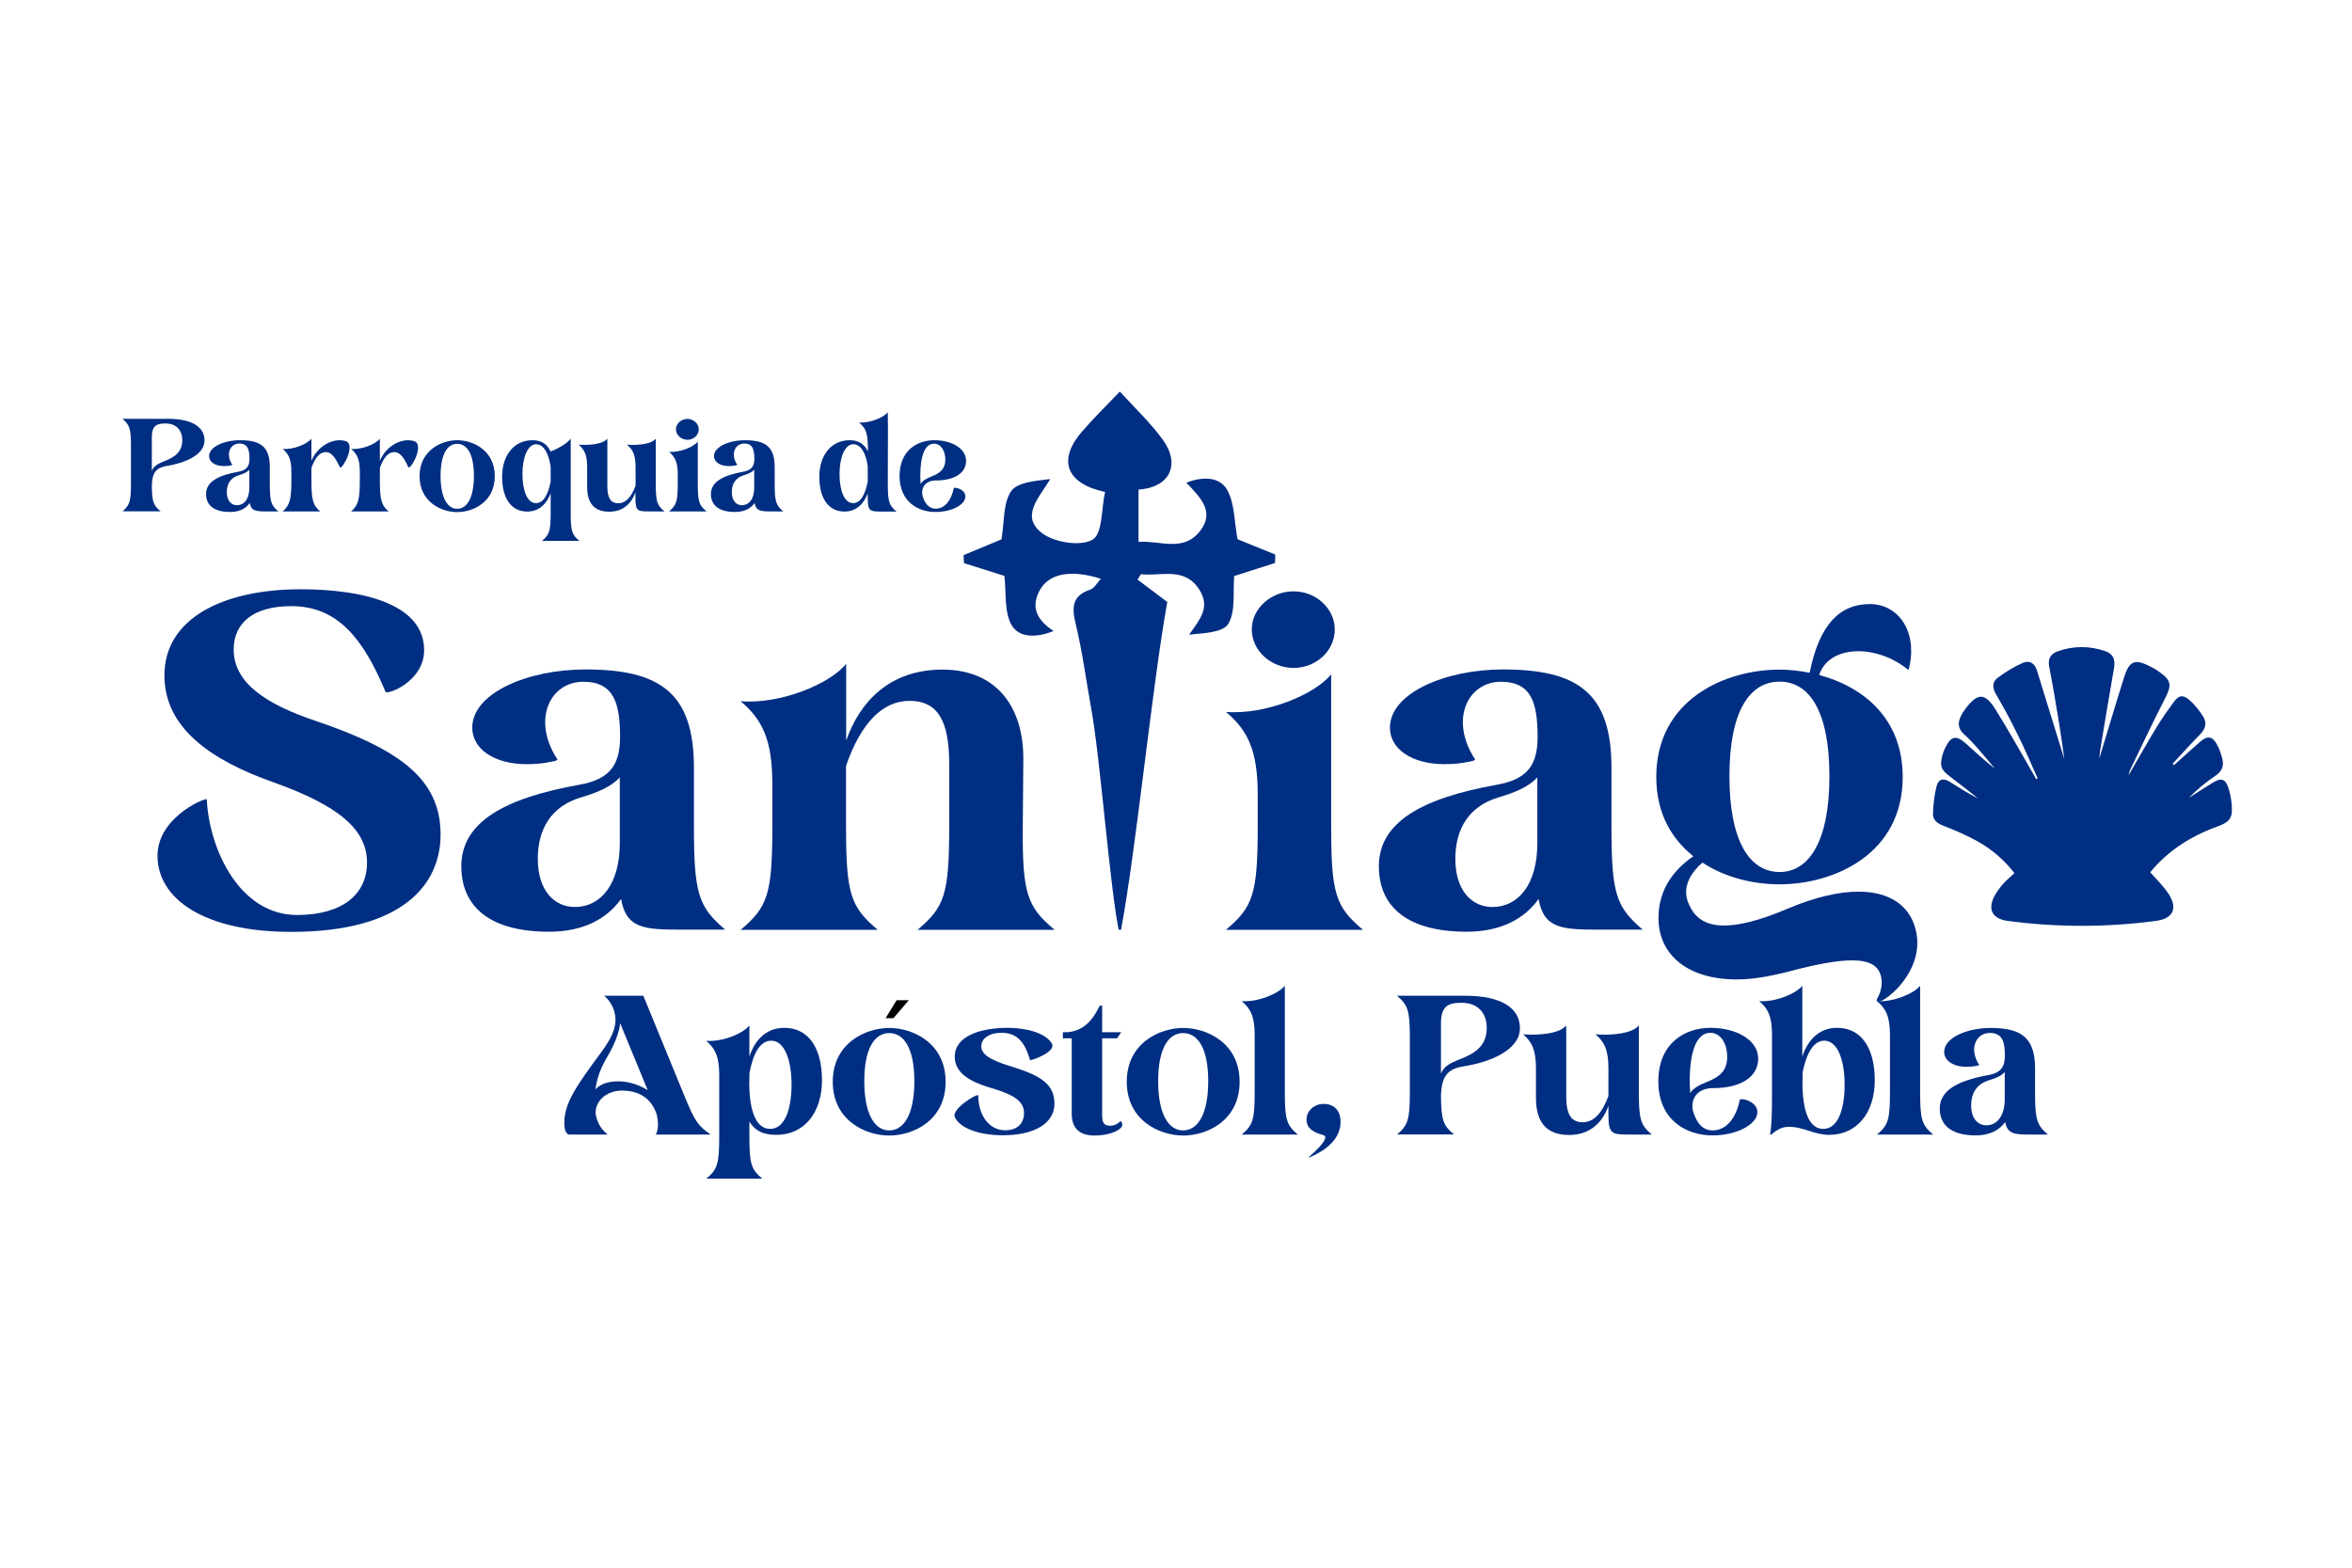 <?xml version="1.0" encoding="utf-8"?>
<!-- Generator: Adobe Illustrator 27.0.0, SVG Export Plug-In . SVG Version: 6.00 Build 0)  -->
<svg version="1.1" id="Capa_1" xmlns="http://www.w3.org/2000/svg" xmlns:xlink="http://www.w3.org/1999/xlink" x="0px" y="0px"
	 viewBox="0 0 170.08 113.39" style="enable-background:new 0 0 170.08 113.39;" xml:space="preserve">
<style type="text/css">
	.st0{fill:#0056B4;}
	.st1{fill:#08226E;}
	.st2{fill:#969494;}
	.st3{fill:#9DBA43;}
	.st4{fill:#7E9D33;}
	.st5{fill:#D88E14;}
	.st6{fill:#D4810D;}
	.st7{fill:#E2AA32;}
	.st8{fill:#CB6323;}
	.st9{fill:#0B3D5C;}
	.st10{fill:#798490;}
	.st11{fill:none;stroke:#0B3D5C;stroke-width:0.098;stroke-miterlimit:10;}
	.st12{fill:#8DBA38;stroke:#8DBA38;stroke-width:0.15;stroke-miterlimit:10;}
	.st13{fill:#0082BE;stroke:#0082BE;stroke-width:0.15;stroke-miterlimit:10;}
	.st14{fill:#0082BE;}
	.st15{fill:#FFFFFF;}
	.st16{fill:#8DBA38;}
	.st17{fill:#69A5CB;}
	.st18{fill:#93B85C;}
	.st19{fill:#B1B1B1;}
	.st20{fill:#1F2AA5;}
	.st21{fill:#B1B0B1;}
	.st22{fill:#E8E5F5;}
	.st23{fill:none;stroke:#1F2AA5;stroke-width:0.359;stroke-linecap:round;stroke-linejoin:round;stroke-miterlimit:10;}
	.st24{fill-rule:evenodd;clip-rule:evenodd;fill:#CA7A0B;}
	.st25{fill:#560B1A;}
	.st26{fill:#CA7A0B;}
	.st27{fill:#004384;}
	.st28{fill:#003380;}
	.st29{fill:#C01918;}
	.st30{fill:#72A83D;}
	.st31{fill:#E6B54A;}
	.st32{fill:#D7C8A3;}
	.st33{fill:#815A2F;}
	.st34{fill:#6C4F2F;}
	.st35{fill:#BFA779;}
	.st36{fill:#191C17;}
	.st37{fill:#BD880E;}
	.st38{fill:#957319;}
	.st39{fill:#D44D7D;}
	.st40{fill:#D3E885;}
	.st41{fill:#93BA1F;}
	.st42{fill:#DBDDDC;}
	.st43{fill:#5C4113;}
	.st44{opacity:0.15;}
	.st45{clip-path:url(#SVGID_00000109003235244655159310000001736165260950135485_);fill:#191C17;}
	.st46{fill:#FEFEFE;}
	.st47{fill:#542D5D;}
	.st48{fill:#BF0811;}
	.st49{fill:#002E82;}
	
		.st50{clip-path:url(#SVGID_00000029736611848724826550000007142321693371156665_);fill:none;stroke:#FFFFFF;stroke-width:3.717;stroke-linejoin:round;}
	.st51{fill:none;stroke:#FFFFFF;stroke-width:3.717;stroke-linejoin:round;}
	
		.st52{clip-path:url(#SVGID_00000006671718622365209690000006541288454882721981_);fill:none;stroke:#FFFFFF;stroke-width:3.717;stroke-linejoin:round;}
	.st53{clip-path:url(#SVGID_00000106137730273270146850000008066355202866579586_);}
	.st54{clip-path:url(#SVGID_00000137816127367938854500000003443754947208324742_);}
	.st55{clip-path:url(#SVGID_00000107585326649311965360000003083006711905886613_);}
	.st56{clip-path:url(#SVGID_00000114781029327770379210000002615350706816733876_);}
	.st57{clip-path:url(#SVGID_00000183213338996229149040000007186895632705120689_);}
	.st58{clip-path:url(#SVGID_00000178905499411873619270000009479136894370824073_);}
	
		.st59{clip-path:url(#SVGID_00000068648523764132593460000005678179248232486288_);fill:none;stroke:#FFFFFF;stroke-width:3.717;stroke-linejoin:round;}
	.st60{clip-path:url(#SVGID_00000172416243595758252770000014822401953583721133_);fill:#CD6924;}
	.st61{clip-path:url(#SVGID_00000172416243595758252770000014822401953583721133_);fill:#CE6A24;}
	.st62{clip-path:url(#SVGID_00000172416243595758252770000014822401953583721133_);fill:#CE6B24;}
	.st63{clip-path:url(#SVGID_00000172416243595758252770000014822401953583721133_);fill:#CE6C24;}
	.st64{clip-path:url(#SVGID_00000172416243595758252770000014822401953583721133_);fill:#CE6D24;}
	.st65{clip-path:url(#SVGID_00000172416243595758252770000014822401953583721133_);fill:#CF6E24;}
	.st66{clip-path:url(#SVGID_00000172416243595758252770000014822401953583721133_);fill:#CF6E25;}
	.st67{clip-path:url(#SVGID_00000172416243595758252770000014822401953583721133_);fill:#CF6F25;}
	.st68{clip-path:url(#SVGID_00000172416243595758252770000014822401953583721133_);fill:#CF7025;}
	.st69{clip-path:url(#SVGID_00000172416243595758252770000014822401953583721133_);fill:#CF7125;}
	.st70{clip-path:url(#SVGID_00000172416243595758252770000014822401953583721133_);fill:#D07225;}
	.st71{clip-path:url(#SVGID_00000172416243595758252770000014822401953583721133_);fill:#D07325;}
	.st72{clip-path:url(#SVGID_00000172416243595758252770000014822401953583721133_);fill:#D07426;}
	.st73{clip-path:url(#SVGID_00000172416243595758252770000014822401953583721133_);fill:#D07526;}
	.st74{clip-path:url(#SVGID_00000172416243595758252770000014822401953583721133_);fill:#D17626;}
	.st75{clip-path:url(#SVGID_00000172416243595758252770000014822401953583721133_);fill:#D17726;}
	.st76{clip-path:url(#SVGID_00000172416243595758252770000014822401953583721133_);fill:#D17826;}
	.st77{clip-path:url(#SVGID_00000172416243595758252770000014822401953583721133_);fill:#D27826;}
	.st78{clip-path:url(#SVGID_00000172416243595758252770000014822401953583721133_);fill:#D27927;}
	.st79{clip-path:url(#SVGID_00000172416243595758252770000014822401953583721133_);fill:#D27A27;}
	.st80{clip-path:url(#SVGID_00000172416243595758252770000014822401953583721133_);fill:#D27B27;}
	.st81{clip-path:url(#SVGID_00000172416243595758252770000014822401953583721133_);fill:#D37C27;}
	.st82{clip-path:url(#SVGID_00000172416243595758252770000014822401953583721133_);fill:#D37D27;}
	.st83{clip-path:url(#SVGID_00000172416243595758252770000014822401953583721133_);fill:#D37E28;}
	.st84{clip-path:url(#SVGID_00000172416243595758252770000014822401953583721133_);fill:#D37F28;}
	.st85{clip-path:url(#SVGID_00000172416243595758252770000014822401953583721133_);fill:#D47F28;}
	.st86{clip-path:url(#SVGID_00000172416243595758252770000014822401953583721133_);fill:#D48028;}
	.st87{clip-path:url(#SVGID_00000172416243595758252770000014822401953583721133_);fill:#D48128;}
	.st88{clip-path:url(#SVGID_00000172416243595758252770000014822401953583721133_);fill:#D58228;}
	.st89{clip-path:url(#SVGID_00000172416243595758252770000014822401953583721133_);fill:#D58328;}
	.st90{clip-path:url(#SVGID_00000172416243595758252770000014822401953583721133_);fill:#D58329;}
	.st91{clip-path:url(#SVGID_00000172416243595758252770000014822401953583721133_);fill:#D58429;}
	.st92{clip-path:url(#SVGID_00000172416243595758252770000014822401953583721133_);fill:#D58529;}
	.st93{clip-path:url(#SVGID_00000172416243595758252770000014822401953583721133_);fill:#D68529;}
	.st94{clip-path:url(#SVGID_00000172416243595758252770000014822401953583721133_);fill:#D68629;}
	.st95{clip-path:url(#SVGID_00000172416243595758252770000014822401953583721133_);fill:#D68729;}
	.st96{clip-path:url(#SVGID_00000172416243595758252770000014822401953583721133_);fill:#D6882A;}
	.st97{clip-path:url(#SVGID_00000172416243595758252770000014822401953583721133_);fill:#D7892A;}
	.st98{clip-path:url(#SVGID_00000172416243595758252770000014822401953583721133_);fill:#D78A2A;}
	.st99{clip-path:url(#SVGID_00000172416243595758252770000014822401953583721133_);fill:#D78B2A;}
	.st100{clip-path:url(#SVGID_00000172416243595758252770000014822401953583721133_);fill:#D88C2A;}
	.st101{clip-path:url(#SVGID_00000172416243595758252770000014822401953583721133_);fill:#D88D2B;}
	.st102{clip-path:url(#SVGID_00000172416243595758252770000014822401953583721133_);fill:#D88E2B;}
	.st103{clip-path:url(#SVGID_00000172416243595758252770000014822401953583721133_);fill:#D98F2B;}
	.st104{clip-path:url(#SVGID_00000172416243595758252770000014822401953583721133_);fill:#D9902B;}
	.st105{clip-path:url(#SVGID_00000172416243595758252770000014822401953583721133_);fill:#D9912C;}
	.st106{clip-path:url(#SVGID_00000172416243595758252770000014822401953583721133_);fill:#D9922C;}
	.st107{clip-path:url(#SVGID_00000172416243595758252770000014822401953583721133_);fill:#DA922C;}
	.st108{clip-path:url(#SVGID_00000172416243595758252770000014822401953583721133_);fill:#DA932C;}
	.st109{clip-path:url(#SVGID_00000172416243595758252770000014822401953583721133_);fill:#DA942C;}
	.st110{clip-path:url(#SVGID_00000172416243595758252770000014822401953583721133_);fill:#DB952C;}
	.st111{clip-path:url(#SVGID_00000172416243595758252770000014822401953583721133_);fill:#DB962D;}
	.st112{clip-path:url(#SVGID_00000172416243595758252770000014822401953583721133_);fill:#DB972D;}
	.st113{clip-path:url(#SVGID_00000172416243595758252770000014822401953583721133_);fill:#DC982D;}
	.st114{clip-path:url(#SVGID_00000172416243595758252770000014822401953583721133_);fill:#DC992D;}
	.st115{clip-path:url(#SVGID_00000172416243595758252770000014822401953583721133_);fill:#DC9A2E;}
	.st116{clip-path:url(#SVGID_00000172416243595758252770000014822401953583721133_);fill:#DD9B2E;}
	.st117{clip-path:url(#SVGID_00000172416243595758252770000014822401953583721133_);fill:#DD9C2E;}
	.st118{clip-path:url(#SVGID_00000172416243595758252770000014822401953583721133_);fill:#DD9D2E;}
	.st119{clip-path:url(#SVGID_00000172416243595758252770000014822401953583721133_);fill:#DE9E2E;}
	.st120{clip-path:url(#SVGID_00000172416243595758252770000014822401953583721133_);fill:#DE9F2F;}
	.st121{clip-path:url(#SVGID_00000172416243595758252770000014822401953583721133_);fill:#DEA02F;}
	.st122{clip-path:url(#SVGID_00000172416243595758252770000014822401953583721133_);fill:#DFA12F;}
	.st123{clip-path:url(#SVGID_00000172416243595758252770000014822401953583721133_);fill:#DFA22F;}
	.st124{clip-path:url(#SVGID_00000172416243595758252770000014822401953583721133_);fill:#DFA330;}
	.st125{clip-path:url(#SVGID_00000172416243595758252770000014822401953583721133_);fill:#E0A430;}
	.st126{clip-path:url(#SVGID_00000172416243595758252770000014822401953583721133_);fill:#E0A530;}
	.st127{clip-path:url(#SVGID_00000172416243595758252770000014822401953583721133_);fill:#E0A630;}
	.st128{clip-path:url(#SVGID_00000172416243595758252770000014822401953583721133_);fill:#E1A730;}
	.st129{clip-path:url(#SVGID_00000172416243595758252770000014822401953583721133_);fill:#E1A831;}
	.st130{clip-path:url(#SVGID_00000172416243595758252770000014822401953583721133_);fill:#E2A931;}
	.st131{clip-path:url(#SVGID_00000172416243595758252770000014822401953583721133_);fill:#E2AA31;}
	.st132{clip-path:url(#SVGID_00000172416243595758252770000014822401953583721133_);fill:#E2AB31;}
	.st133{clip-path:url(#SVGID_00000172416243595758252770000014822401953583721133_);fill:#E3AC32;}
	.st134{clip-path:url(#SVGID_00000172416243595758252770000014822401953583721133_);fill:#E3AD32;}
	.st135{clip-path:url(#SVGID_00000172416243595758252770000014822401953583721133_);fill:#E3AE32;}
	.st136{clip-path:url(#SVGID_00000172416243595758252770000014822401953583721133_);fill:#E4AE32;}
	.st137{clip-path:url(#SVGID_00000172416243595758252770000014822401953583721133_);fill:#E4AF32;}
	.st138{clip-path:url(#SVGID_00000172416243595758252770000014822401953583721133_);fill:#E4B032;}
	.st139{clip-path:url(#SVGID_00000172416243595758252770000014822401953583721133_);fill:#E4B133;}
	.st140{clip-path:url(#SVGID_00000172416243595758252770000014822401953583721133_);fill:#E5B133;}
	.st141{clip-path:url(#SVGID_00000172416243595758252770000014822401953583721133_);fill:#E5B233;}
	.st142{clip-path:url(#SVGID_00000172416243595758252770000014822401953583721133_);fill:#E5B333;}
	.st143{clip-path:url(#SVGID_00000172416243595758252770000014822401953583721133_);fill:#E6B433;}
	.st144{clip-path:url(#SVGID_00000172416243595758252770000014822401953583721133_);fill:#E6B534;}
	.st145{clip-path:url(#SVGID_00000172416243595758252770000014822401953583721133_);fill:#E6B634;}
	.st146{clip-path:url(#SVGID_00000172416243595758252770000014822401953583721133_);fill:#E7B734;}
	.st147{clip-path:url(#SVGID_00000172416243595758252770000014822401953583721133_);fill:#E7B834;}
	.st148{clip-path:url(#SVGID_00000172416243595758252770000014822401953583721133_);fill:#E8B934;}
	.st149{clip-path:url(#SVGID_00000172416243595758252770000014822401953583721133_);fill:#E8BA35;}
	.st150{clip-path:url(#SVGID_00000172416243595758252770000014822401953583721133_);fill:#E8BB35;}
	.st151{clip-path:url(#SVGID_00000172416243595758252770000014822401953583721133_);fill:#E9BC35;}
	.st152{clip-path:url(#SVGID_00000172416243595758252770000014822401953583721133_);fill:#E9BD35;}
	.st153{clip-path:url(#SVGID_00000172416243595758252770000014822401953583721133_);fill:#E9BE35;}
	.st154{clip-path:url(#SVGID_00000172416243595758252770000014822401953583721133_);fill:#EABE36;}
	.st155{clip-path:url(#SVGID_00000172416243595758252770000014822401953583721133_);fill:#EABF36;}
	.st156{clip-path:url(#SVGID_00000172416243595758252770000014822401953583721133_);fill:#EAC036;}
	.st157{clip-path:url(#SVGID_00000172416243595758252770000014822401953583721133_);fill:#EBC136;}
	.st158{clip-path:url(#SVGID_00000172416243595758252770000014822401953583721133_);fill:#EBC236;}
	.st159{clip-path:url(#SVGID_00000172416243595758252770000014822401953583721133_);fill:#EBC336;}
	.st160{clip-path:url(#SVGID_00000172416243595758252770000014822401953583721133_);fill:#ECC337;}
	.st161{clip-path:url(#SVGID_00000172416243595758252770000014822401953583721133_);fill:#ECC437;}
	.st162{clip-path:url(#SVGID_00000172416243595758252770000014822401953583721133_);fill:#ECC537;}
	.st163{clip-path:url(#SVGID_00000172416243595758252770000014822401953583721133_);fill:#EDC637;}
	.st164{clip-path:url(#SVGID_00000172416243595758252770000014822401953583721133_);fill:#EDC737;}
	.st165{clip-path:url(#SVGID_00000172416243595758252770000014822401953583721133_);fill:#EDC837;}
	.st166{clip-path:url(#SVGID_00000172416243595758252770000014822401953583721133_);fill:#EEC938;}
	.st167{clip-path:url(#SVGID_00000172416243595758252770000014822401953583721133_);fill:#EECA38;}
	.st168{clip-path:url(#SVGID_00000172416243595758252770000014822401953583721133_);fill:#EFCB38;}
	.st169{clip-path:url(#SVGID_00000172416243595758252770000014822401953583721133_);fill:#EFCC38;}
	.st170{clip-path:url(#SVGID_00000172416243595758252770000014822401953583721133_);fill:#F0CD38;}
	.st171{clip-path:url(#SVGID_00000172416243595758252770000014822401953583721133_);fill:#F0CE39;}
	.st172{clip-path:url(#SVGID_00000172416243595758252770000014822401953583721133_);fill:#F0CF39;}
	.st173{clip-path:url(#SVGID_00000172416243595758252770000014822401953583721133_);fill:#F1D039;}
	.st174{clip-path:url(#SVGID_00000172416243595758252770000014822401953583721133_);fill:#F1D139;}
	.st175{clip-path:url(#SVGID_00000172416243595758252770000014822401953583721133_);fill:#F1D239;}
	.st176{clip-path:url(#SVGID_00000172416243595758252770000014822401953583721133_);fill:#F2D239;}
	.st177{clip-path:url(#SVGID_00000172416243595758252770000014822401953583721133_);fill:#F2D33A;}
	.st178{clip-path:url(#SVGID_00000172416243595758252770000014822401953583721133_);fill:#F2D43A;}
	.st179{opacity:0.6;}
	.st180{fill:#BD7712;}
	.st181{fill:#1E1D1B;}
	.st182{clip-path:url(#SVGID_00000065072007816451882710000015542613230334440126_);fill:#F1D850;}
	.st183{clip-path:url(#SVGID_00000065072007816451882710000015542613230334440126_);fill:#F1D74F;}
	.st184{clip-path:url(#SVGID_00000065072007816451882710000015542613230334440126_);fill:#F0D64F;}
	.st185{clip-path:url(#SVGID_00000065072007816451882710000015542613230334440126_);fill:#F0D64E;}
	.st186{clip-path:url(#SVGID_00000065072007816451882710000015542613230334440126_);fill:#F0D54E;}
	.st187{clip-path:url(#SVGID_00000065072007816451882710000015542613230334440126_);fill:#F0D44D;}
	.st188{clip-path:url(#SVGID_00000065072007816451882710000015542613230334440126_);fill:#EAC241;}
	.st189{clip-path:url(#SVGID_00000065072007816451882710000015542613230334440126_);fill:#EAC240;}
	.st190{clip-path:url(#SVGID_00000065072007816451882710000015542613230334440126_);fill:#EAC140;}
	.st191{clip-path:url(#SVGID_00000065072007816451882710000015542613230334440126_);fill:#E9C03F;}
	.st192{clip-path:url(#SVGID_00000065072007816451882710000015542613230334440126_);fill:#E9BF3F;}
	.st193{clip-path:url(#SVGID_00000065072007816451882710000015542613230334440126_);fill:#E9BF3E;}
	.st194{clip-path:url(#SVGID_00000065072007816451882710000015542613230334440126_);fill:#E9BE3E;}
	.st195{clip-path:url(#SVGID_00000065072007816451882710000015542613230334440126_);fill:#E8BD3D;}
	.st196{clip-path:url(#SVGID_00000065072007816451882710000015542613230334440126_);fill:#E8BC3C;}
	.st197{clip-path:url(#SVGID_00000065072007816451882710000015542613230334440126_);fill:#E8BB3B;}
	.st198{clip-path:url(#SVGID_00000065072007816451882710000015542613230334440126_);fill:#E7BA3B;}
	.st199{clip-path:url(#SVGID_00000065072007816451882710000015542613230334440126_);fill:#E7B93A;}
	.st200{clip-path:url(#SVGID_00000065072007816451882710000015542613230334440126_);fill:#E7B839;}
	.st201{clip-path:url(#SVGID_00000065072007816451882710000015542613230334440126_);fill:#F7ED5F;}
	.st202{clip-path:url(#SVGID_00000065072007816451882710000015542613230334440126_);fill:#F7EC5F;}
	.st203{clip-path:url(#SVGID_00000065072007816451882710000015542613230334440126_);fill:#F7EC5E;}
	.st204{clip-path:url(#SVGID_00000065072007816451882710000015542613230334440126_);fill:#F7EB5E;}
	.st205{clip-path:url(#SVGID_00000065072007816451882710000015542613230334440126_);fill:#F7EB5D;}
	.st206{clip-path:url(#SVGID_00000065072007816451882710000015542613230334440126_);fill:#F7EA5D;}
	.st207{clip-path:url(#SVGID_00000065072007816451882710000015542613230334440126_);fill:#F6EA5D;}
	.st208{clip-path:url(#SVGID_00000065072007816451882710000015542613230334440126_);fill:#F6E95C;}
	.st209{clip-path:url(#SVGID_00000065072007816451882710000015542613230334440126_);fill:#F6E85C;}
	.st210{clip-path:url(#SVGID_00000065072007816451882710000015542613230334440126_);fill:#F6E85B;}
	.st211{clip-path:url(#SVGID_00000065072007816451882710000015542613230334440126_);fill:#F6E75B;}
	.st212{clip-path:url(#SVGID_00000065072007816451882710000015542613230334440126_);fill:#F6E75A;}
	.st213{clip-path:url(#SVGID_00000065072007816451882710000015542613230334440126_);fill:#F5E65A;}
	.st214{clip-path:url(#SVGID_00000065072007816451882710000015542613230334440126_);fill:#E7B738;}
	.st215{clip-path:url(#SVGID_00000065072007816451882710000015542613230334440126_);fill:#E6B638;}
	.st216{clip-path:url(#SVGID_00000065072007816451882710000015542613230334440126_);fill:#E6B637;}
	.st217{clip-path:url(#SVGID_00000065072007816451882710000015542613230334440126_);fill:#E6B537;}
	.st218{clip-path:url(#SVGID_00000065072007816451882710000015542613230334440126_);fill:#E6B436;}
	.st219{clip-path:url(#SVGID_00000065072007816451882710000015542613230334440126_);fill:#E5B335;}
	.st220{clip-path:url(#SVGID_00000065072007816451882710000015542613230334440126_);fill:#E5B234;}
	.st221{clip-path:url(#SVGID_00000065072007816451882710000015542613230334440126_);fill:#E5B134;}
	.st222{clip-path:url(#SVGID_00000065072007816451882710000015542613230334440126_);fill:#E4B033;}
	.st223{clip-path:url(#SVGID_00000065072007816451882710000015542613230334440126_);fill:#E4B032;}
	.st224{clip-path:url(#SVGID_00000065072007816451882710000015542613230334440126_);fill:#E4AF32;}
	.st225{clip-path:url(#SVGID_00000065072007816451882710000015542613230334440126_);fill:#F5E559;}
	.st226{clip-path:url(#SVGID_00000065072007816451882710000015542613230334440126_);fill:#F5E459;}
	.st227{clip-path:url(#SVGID_00000065072007816451882710000015542613230334440126_);fill:#F5E458;}
	.st228{clip-path:url(#SVGID_00000065072007816451882710000015542613230334440126_);fill:#EED04A;}
	.st229{clip-path:url(#SVGID_00000065072007816451882710000015542613230334440126_);fill:#EECF4A;}
	.st230{clip-path:url(#SVGID_00000065072007816451882710000015542613230334440126_);fill:#EECF49;}
	.st231{clip-path:url(#SVGID_00000065072007816451882710000015542613230334440126_);fill:#EECE49;}
	.st232{clip-path:url(#SVGID_00000065072007816451882710000015542613230334440126_);fill:#EECD48;}
	.st233{clip-path:url(#SVGID_00000065072007816451882710000015542613230334440126_);fill:#EDCC48;}
	.st234{clip-path:url(#SVGID_00000065072007816451882710000015542613230334440126_);fill:#EDCC47;}
	.st235{clip-path:url(#SVGID_00000065072007816451882710000015542613230334440126_);fill:#EDCB47;}
	.st236{clip-path:url(#SVGID_00000065072007816451882710000015542613230334440126_);fill:#F4E156;}
	.st237{clip-path:url(#SVGID_00000065072007816451882710000015542613230334440126_);fill:#F4E056;}
	.st238{clip-path:url(#SVGID_00000065072007816451882710000015542613230334440126_);fill:#F3E055;}
	.st239{clip-path:url(#SVGID_00000065072007816451882710000015542613230334440126_);fill:#F3DF55;}
	.st240{clip-path:url(#SVGID_00000065072007816451882710000015542613230334440126_);fill:#F3DE54;}
	.st241{clip-path:url(#SVGID_00000065072007816451882710000015542613230334440126_);fill:#F3DD53;}
	.st242{clip-path:url(#SVGID_00000065072007816451882710000015542613230334440126_);fill:#F2DC53;}
	.st243{clip-path:url(#SVGID_00000065072007816451882710000015542613230334440126_);fill:#F2DC52;}
	.st244{clip-path:url(#SVGID_00000065072007816451882710000015542613230334440126_);fill:#F2DB52;}
	.st245{clip-path:url(#SVGID_00000065072007816451882710000015542613230334440126_);fill:#F2DA52;}
	.st246{clip-path:url(#SVGID_00000065072007816451882710000015542613230334440126_);fill:#F1DA51;}
	.st247{clip-path:url(#SVGID_00000065072007816451882710000015542613230334440126_);fill:#F4E358;}
	.st248{clip-path:url(#SVGID_00000065072007816451882710000015542613230334440126_);fill:#F4E257;}
	.st249{clip-path:url(#SVGID_00000065072007816451882710000015542613230334440126_);fill:#ECC744;}
	.st250{clip-path:url(#SVGID_00000065072007816451882710000015542613230334440126_);fill:#EBC744;}
	.st251{clip-path:url(#SVGID_00000065072007816451882710000015542613230334440126_);fill:#EBC643;}
	.st252{clip-path:url(#SVGID_00000065072007816451882710000015542613230334440126_);fill:#EBC543;}
	.st253{clip-path:url(#SVGID_00000065072007816451882710000015542613230334440126_);fill:#EBC442;}
	.st254{clip-path:url(#SVGID_00000065072007816451882710000015542613230334440126_);fill:#EAC341;}
	.st255{clip-path:url(#SVGID_00000065072007816451882710000015542613230334440126_);fill:#F7ED60;}
	.st256{fill-rule:evenodd;clip-rule:evenodd;}
	.st257{fill-rule:evenodd;clip-rule:evenodd;fill:#46002E;}
	.st258{fill-rule:evenodd;clip-rule:evenodd;fill:#D2F1BB;}
	.st259{fill-rule:evenodd;clip-rule:evenodd;fill:#7FD344;}
	.st260{fill-rule:evenodd;clip-rule:evenodd;fill:#FFFFFF;}
	.st261{fill:#70A83B;}
	.st262{opacity:0.65;clip-path:url(#SVGID_00000156577369589317375760000011494913072550383006_);}
	.st263{fill:#FEEE00;}
	.st264{opacity:0.65;clip-path:url(#SVGID_00000087371516243316651460000016977212967670827158_);}
	.st265{opacity:0.65;clip-path:url(#SVGID_00000001642825008937931250000006106105577328800412_);}
	.st266{opacity:0.65;clip-path:url(#SVGID_00000183939022854218851450000000161327323033160099_);}
	.st267{opacity:0.65;clip-path:url(#SVGID_00000062892704886127805250000013791894728055218364_);}
	.st268{opacity:0.65;clip-path:url(#SVGID_00000115507259483181537100000011423582866635639698_);}
	.st269{clip-path:url(#SVGID_00000124120522385714402760000015988687595040475298_);fill:#AD2A4D;}
	.st270{clip-path:url(#SVGID_00000124120522385714402760000015988687595040475298_);fill:#AE2C4D;}
	.st271{clip-path:url(#SVGID_00000124120522385714402760000015988687595040475298_);fill:#AE2D4E;}
	.st272{clip-path:url(#SVGID_00000124120522385714402760000015988687595040475298_);fill:#AF2F4F;}
	.st273{clip-path:url(#SVGID_00000124120522385714402760000015988687595040475298_);fill:#AF3050;}
	.st274{clip-path:url(#SVGID_00000124120522385714402760000015988687595040475298_);fill:#AF3250;}
	.st275{clip-path:url(#SVGID_00000124120522385714402760000015988687595040475298_);fill:#B03351;}
	.st276{clip-path:url(#SVGID_00000124120522385714402760000015988687595040475298_);fill:#B03452;}
	.st277{clip-path:url(#SVGID_00000124120522385714402760000015988687595040475298_);fill:#B03552;}
	.st278{clip-path:url(#SVGID_00000124120522385714402760000015988687595040475298_);fill:#B13653;}
	.st279{clip-path:url(#SVGID_00000124120522385714402760000015988687595040475298_);fill:#B13754;}
	.st280{clip-path:url(#SVGID_00000124120522385714402760000015988687595040475298_);fill:#B13955;}
	.st281{clip-path:url(#SVGID_00000124120522385714402760000015988687595040475298_);fill:#B23A55;}
	.st282{clip-path:url(#SVGID_00000124120522385714402760000015988687595040475298_);fill:#B23B56;}
	.st283{clip-path:url(#SVGID_00000124120522385714402760000015988687595040475298_);fill:#B33C57;}
	.st284{clip-path:url(#SVGID_00000124120522385714402760000015988687595040475298_);fill:#B33D57;}
	.st285{clip-path:url(#SVGID_00000124120522385714402760000015988687595040475298_);fill:#B33E58;}
	.st286{clip-path:url(#SVGID_00000124120522385714402760000015988687595040475298_);fill:#B43F59;}
	.st287{clip-path:url(#SVGID_00000124120522385714402760000015988687595040475298_);fill:#B44059;}
	.st288{clip-path:url(#SVGID_00000124120522385714402760000015988687595040475298_);fill:#B4415A;}
	.st289{clip-path:url(#SVGID_00000124120522385714402760000015988687595040475298_);fill:#B5425B;}
	.st290{clip-path:url(#SVGID_00000124120522385714402760000015988687595040475298_);fill:#B5435C;}
	.st291{clip-path:url(#SVGID_00000124120522385714402760000015988687595040475298_);fill:#B6445C;}
	.st292{clip-path:url(#SVGID_00000124120522385714402760000015988687595040475298_);fill:#B6455D;}
	.st293{clip-path:url(#SVGID_00000124120522385714402760000015988687595040475298_);fill:#B6465E;}
	.st294{clip-path:url(#SVGID_00000124120522385714402760000015988687595040475298_);fill:#B7475E;}
	.st295{clip-path:url(#SVGID_00000124120522385714402760000015988687595040475298_);fill:#B7485F;}
	.st296{clip-path:url(#SVGID_00000124120522385714402760000015988687595040475298_);fill:#B74860;}
	.st297{clip-path:url(#SVGID_00000124120522385714402760000015988687595040475298_);fill:#B84961;}
	.st298{clip-path:url(#SVGID_00000124120522385714402760000015988687595040475298_);fill:#B84A61;}
	.st299{clip-path:url(#SVGID_00000124120522385714402760000015988687595040475298_);fill:#B84B62;}
	.st300{clip-path:url(#SVGID_00000124120522385714402760000015988687595040475298_);fill:#B94C63;}
	.st301{clip-path:url(#SVGID_00000124120522385714402760000015988687595040475298_);fill:#B94D63;}
	.st302{clip-path:url(#SVGID_00000124120522385714402760000015988687595040475298_);fill:#BA4E64;}
	.st303{clip-path:url(#SVGID_00000124120522385714402760000015988687595040475298_);fill:#BA4E65;}
	.st304{clip-path:url(#SVGID_00000124120522385714402760000015988687595040475298_);fill:#BA4F65;}
	.st305{clip-path:url(#SVGID_00000124120522385714402760000015988687595040475298_);fill:#BB5066;}
	.st306{clip-path:url(#SVGID_00000124120522385714402760000015988687595040475298_);fill:#BB5167;}
	.st307{clip-path:url(#SVGID_00000124120522385714402760000015988687595040475298_);fill:#BB5268;}
	.st308{clip-path:url(#SVGID_00000124120522385714402760000015988687595040475298_);fill:#BC5268;}
	.st309{clip-path:url(#SVGID_00000124120522385714402760000015988687595040475298_);fill:#BC5369;}
	.st310{clip-path:url(#SVGID_00000124120522385714402760000015988687595040475298_);fill:#BC546A;}
	.st311{clip-path:url(#SVGID_00000124120522385714402760000015988687595040475298_);fill:#BD556A;}
	.st312{clip-path:url(#SVGID_00000124120522385714402760000015988687595040475298_);fill:#BD556B;}
	.st313{clip-path:url(#SVGID_00000124120522385714402760000015988687595040475298_);fill:#BD566C;}
	.st314{clip-path:url(#SVGID_00000124120522385714402760000015988687595040475298_);fill:#BE576D;}
	.st315{clip-path:url(#SVGID_00000124120522385714402760000015988687595040475298_);fill:#BE586D;}
	.st316{clip-path:url(#SVGID_00000124120522385714402760000015988687595040475298_);fill:#BE586E;}
	.st317{clip-path:url(#SVGID_00000124120522385714402760000015988687595040475298_);fill:#BF596F;}
	.st318{clip-path:url(#SVGID_00000124120522385714402760000015988687595040475298_);fill:#BF5A6F;}
	.st319{clip-path:url(#SVGID_00000124120522385714402760000015988687595040475298_);fill:#BF5B70;}
	.st320{clip-path:url(#SVGID_00000124120522385714402760000015988687595040475298_);fill:#C05B71;}
	.st321{clip-path:url(#SVGID_00000124120522385714402760000015988687595040475298_);fill:#C05C72;}
	.st322{clip-path:url(#SVGID_00000124120522385714402760000015988687595040475298_);fill:#C15D72;}
	.st323{clip-path:url(#SVGID_00000124120522385714402760000015988687595040475298_);fill:#C15D73;}
	.st324{clip-path:url(#SVGID_00000124120522385714402760000015988687595040475298_);fill:#C15E74;}
	.st325{clip-path:url(#SVGID_00000124120522385714402760000015988687595040475298_);fill:#C25F74;}
	.st326{clip-path:url(#SVGID_00000124120522385714402760000015988687595040475298_);fill:#C26075;}
	.st327{clip-path:url(#SVGID_00000124120522385714402760000015988687595040475298_);fill:#C26076;}
	.st328{clip-path:url(#SVGID_00000124120522385714402760000015988687595040475298_);fill:#C36177;}
	.st329{clip-path:url(#SVGID_00000124120522385714402760000015988687595040475298_);fill:#C36277;}
	.st330{clip-path:url(#SVGID_00000124120522385714402760000015988687595040475298_);fill:#C36278;}
	.st331{clip-path:url(#SVGID_00000124120522385714402760000015988687595040475298_);fill:#C46379;}
	.st332{clip-path:url(#SVGID_00000124120522385714402760000015988687595040475298_);fill:#C4647A;}
	.st333{clip-path:url(#SVGID_00000124120522385714402760000015988687595040475298_);fill:#C5647A;}
	.st334{clip-path:url(#SVGID_00000124120522385714402760000015988687595040475298_);fill:#C5657B;}
	.st335{clip-path:url(#SVGID_00000124120522385714402760000015988687595040475298_);fill:#C5667C;}
	.st336{clip-path:url(#SVGID_00000124120522385714402760000015988687595040475298_);fill:#C6667C;}
	.st337{clip-path:url(#SVGID_00000124120522385714402760000015988687595040475298_);fill:#C6677D;}
	.st338{clip-path:url(#SVGID_00000124120522385714402760000015988687595040475298_);fill:#C6687E;}
	.st339{clip-path:url(#SVGID_00000124120522385714402760000015988687595040475298_);fill:#C7687F;}
	.st340{clip-path:url(#SVGID_00000124120522385714402760000015988687595040475298_);fill:#C7697F;}
	.st341{clip-path:url(#SVGID_00000124120522385714402760000015988687595040475298_);fill:#C76A80;}
	.st342{clip-path:url(#SVGID_00000124120522385714402760000015988687595040475298_);fill:#C86A81;}
	.st343{clip-path:url(#SVGID_00000124120522385714402760000015988687595040475298_);fill:#C86B82;}
	.st344{clip-path:url(#SVGID_00000124120522385714402760000015988687595040475298_);fill:#C86C82;}
	.st345{clip-path:url(#SVGID_00000124120522385714402760000015988687595040475298_);fill:#C96C83;}
	.st346{clip-path:url(#SVGID_00000124120522385714402760000015988687595040475298_);fill:#C96D84;}
	.st347{clip-path:url(#SVGID_00000124120522385714402760000015988687595040475298_);fill:#C96E85;}
	.st348{clip-path:url(#SVGID_00000124120522385714402760000015988687595040475298_);fill:#CA6E86;}
	.st349{clip-path:url(#SVGID_00000124120522385714402760000015988687595040475298_);fill:#CA6F86;}
	.st350{clip-path:url(#SVGID_00000124120522385714402760000015988687595040475298_);fill:#CA7087;}
	.st351{clip-path:url(#SVGID_00000124120522385714402760000015988687595040475298_);fill:#CB7088;}
	.st352{clip-path:url(#SVGID_00000124120522385714402760000015988687595040475298_);fill:#CB7189;}
	.st353{clip-path:url(#SVGID_00000124120522385714402760000015988687595040475298_);fill:#CB728A;}
	.st354{clip-path:url(#SVGID_00000124120522385714402760000015988687595040475298_);fill:#CC728A;}
	.st355{clip-path:url(#SVGID_00000124120522385714402760000015988687595040475298_);fill:#CC738B;}
	.st356{clip-path:url(#SVGID_00000124120522385714402760000015988687595040475298_);fill:#CC748C;}
	.st357{clip-path:url(#SVGID_00000124120522385714402760000015988687595040475298_);fill:#CD748D;}
	.st358{clip-path:url(#SVGID_00000124120522385714402760000015988687595040475298_);fill:#CD758E;}
	.st359{clip-path:url(#SVGID_00000124120522385714402760000015988687595040475298_);fill:#CD768E;}
	.st360{clip-path:url(#SVGID_00000124120522385714402760000015988687595040475298_);fill:#CD768F;}
	.st361{clip-path:url(#SVGID_00000124120522385714402760000015988687595040475298_);fill:#CE7790;}
	.st362{clip-path:url(#SVGID_00000124120522385714402760000015988687595040475298_);fill:#CE7891;}
	.st363{clip-path:url(#SVGID_00000124120522385714402760000015988687595040475298_);fill:#CE7892;}
	.st364{clip-path:url(#SVGID_00000124120522385714402760000015988687595040475298_);fill:#CF7993;}
	.st365{clip-path:url(#SVGID_00000124120522385714402760000015988687595040475298_);fill:#CF7A94;}
	.st366{clip-path:url(#SVGID_00000124120522385714402760000015988687595040475298_);fill:#D07B95;}
	.st367{clip-path:url(#SVGID_00000124120522385714402760000015988687595040475298_);fill:#D07B96;}
	.st368{clip-path:url(#SVGID_00000124120522385714402760000015988687595040475298_);fill:#D07C97;}
	.st369{clip-path:url(#SVGID_00000124120522385714402760000015988687595040475298_);fill:#D07D98;}
	.st370{fill:#D0B8C1;}
	.st371{fill:#898989;}
	.st372{fill:#001D85;}
	.st373{fill:#516BA5;}
	.st374{fill:#5EBDD4;}
	.st375{opacity:0.5;fill:#5EBDD4;}
	.st376{fill:#727176;}
	.st377{fill:#8DA5AF;}
	.st378{fill:#4772B2;}
	.st379{fill:#00255A;}
	.st380{fill:#80A9E1;}
	.st381{fill:#00369C;}
	.st382{fill:#2670CA;}
	.st383{fill:#87868A;}
	.st384{fill:#5A2B64;}
	.st385{fill:url(#SVGID_00000026844134609019587860000008961566544397703567_);}
	.st386{fill:url(#SVGID_00000071535165487909480330000011538239020041936006_);}
	.st387{fill:url(#SVGID_00000024697038887332048250000007850861416593339813_);}
	.st388{fill:url(#SVGID_00000155861155242333060640000002865730444210989450_);}
	.st389{fill:url(#SVGID_00000085249457166920753990000004013842155431559854_);}
	.st390{fill:url(#SVGID_00000134224170823892127450000002252470799109286285_);}
	.st391{fill:url(#SVGID_00000117639107826212745730000017751366234118407595_);}
	.st392{fill:url(#SVGID_00000173147866364954511610000005344788975351921324_);}
	.st393{fill:url(#SVGID_00000165955676420961945890000007531980547406060208_);}
	.st394{fill:url(#SVGID_00000012440484077325399170000012459309488710385056_);}
	.st395{fill:#5B400C;}
	.st396{fill:#A3C066;}
	.st397{fill:#359444;}
	.st398{fill:#979696;stroke:#979696;stroke-width:0.384;stroke-miterlimit:10;}
	.st399{fill:none;}
	.st400{fill:url(#SVGID_00000017501095827091471820000015000982340501349543_);}
	.st401{fill:url(#SVGID_00000011029924303303495130000011185526458231142583_);}
	.st402{fill:#666666;}
	.st403{fill:url(#SVGID_00000168093233556749138160000012622960020629688984_);}
	.st404{fill:url(#SVGID_00000124880626466263732790000012986615987616690311_);}
	.st405{fill:url(#SVGID_00000077291567760353299450000015613499831210741398_);}
	.st406{fill:#B5221E;}
	.st407{fill:#001388;}
	.st408{fill:#0A169A;}
	.st409{fill:#0C3E4D;}
	.st410{fill:#5380BC;stroke:#191C17;stroke-width:0.715;stroke-linecap:round;stroke-linejoin:round;stroke-miterlimit:10;}
	.st411{fill:#ECF4F3;stroke:#191C17;stroke-width:0.401;stroke-miterlimit:10;}
	.st412{fill:#B8D1DA;}
	.st413{fill:#FFFFFF;stroke:#191C17;stroke-width:0.283;stroke-miterlimit:10;}
	.st414{fill:#355293;}
	.st415{fill:#5380BC;stroke:#191C17;stroke-width:0.401;stroke-linecap:round;stroke-linejoin:round;stroke-miterlimit:10;}
	.st416{fill:#DBE2EF;}
	.st417{fill:#FFFFFF;stroke:#191C17;stroke-width:0.283;stroke-linecap:round;stroke-linejoin:round;stroke-miterlimit:10;}
	.st418{fill:#295D8B;}
	.st419{fill:#BBBBBB;}
	.st420{fill:none;stroke:#191C17;stroke-width:0.401;stroke-linecap:round;stroke-linejoin:round;stroke-miterlimit:10;}
	.st421{fill:none;stroke:#191C17;stroke-width:0.283;stroke-linecap:round;stroke-linejoin:round;stroke-miterlimit:10;}
	.st422{fill:none;stroke:#191C17;stroke-width:0.401;stroke-miterlimit:10;}
	.st423{fill:#4E241E;}
	.st424{fill:#C27D7A;}
	.st425{fill:#A84D3F;}
	.st426{fill:none;stroke:#000000;stroke-width:0.401;stroke-miterlimit:10;}
	.st427{fill:none;stroke:#78B6C3;stroke-width:0.16;stroke-miterlimit:10;}
	.st428{fill:#FFFFFF;stroke:#787978;stroke-width:0.401;stroke-linecap:round;stroke-linejoin:round;stroke-miterlimit:10;}
	.st429{fill:none;stroke:#848484;stroke-width:0.401;stroke-linecap:round;stroke-linejoin:round;stroke-miterlimit:10;}
	.st430{fill:none;stroke:#848484;stroke-width:0.401;stroke-miterlimit:10;}
	.st431{fill-rule:evenodd;clip-rule:evenodd;fill:#8DBA38;}
	.st432{fill-rule:evenodd;clip-rule:evenodd;fill:#848484;}
	.st433{fill-rule:evenodd;clip-rule:evenodd;fill:#24526B;}
	.st434{opacity:0.5;fill-rule:evenodd;clip-rule:evenodd;fill:#FFFFFF;}
	.st435{fill:#5380BC;}
	.st436{fill:#1A1D17;}
	.st437{fill:#ACD3F0;}
	.st438{opacity:0.25;fill:#295D8B;}
	.st439{stroke:#191C17;stroke-width:0.283;stroke-miterlimit:10;}
	.st440{fill:#9C9B99;stroke:#9C9B99;stroke-width:0.283;stroke-miterlimit:10;}
	.st441{fill:#484946;}
	.st442{fill:#191C17;stroke:#191C17;stroke-width:0.283;stroke-miterlimit:10;}
	.st443{fill:#616260;}
	.st444{clip-path:url(#SVGID_00000101062543460306489860000006084753996424350631_);fill:#636C7E;}
	.st445{clip-path:url(#SVGID_00000101062543460306489860000006084753996424350631_);fill:#626B7D;}
	.st446{clip-path:url(#SVGID_00000101062543460306489860000006084753996424350631_);fill:#616A7C;}
	.st447{clip-path:url(#SVGID_00000101062543460306489860000006084753996424350631_);fill:#60697C;}
	.st448{clip-path:url(#SVGID_00000101062543460306489860000006084753996424350631_);fill:#5F687B;}
	.st449{clip-path:url(#SVGID_00000101062543460306489860000006084753996424350631_);fill:#5E677A;}
	.st450{clip-path:url(#SVGID_00000101062543460306489860000006084753996424350631_);fill:#5C6679;}
	.st451{clip-path:url(#SVGID_00000101062543460306489860000006084753996424350631_);fill:#5C6578;}
	.st452{clip-path:url(#SVGID_00000101062543460306489860000006084753996424350631_);fill:#5B6477;}
	.st453{clip-path:url(#SVGID_00000101062543460306489860000006084753996424350631_);fill:#5A6477;}
	.st454{clip-path:url(#SVGID_00000101062543460306489860000006084753996424350631_);fill:#596377;}
	.st455{clip-path:url(#SVGID_00000101062543460306489860000006084753996424350631_);fill:#586275;}
	.st456{clip-path:url(#SVGID_00000101062543460306489860000006084753996424350631_);fill:#586175;}
	.st457{clip-path:url(#SVGID_00000101062543460306489860000006084753996424350631_);fill:#576074;}
	.st458{clip-path:url(#SVGID_00000101062543460306489860000006084753996424350631_);fill:#565F73;}
	.st459{clip-path:url(#SVGID_00000101062543460306489860000006084753996424350631_);fill:#545E73;}
	.st460{clip-path:url(#SVGID_00000101062543460306489860000006084753996424350631_);fill:#535D72;}
	.st461{clip-path:url(#SVGID_00000101062543460306489860000006084753996424350631_);fill:#525C71;}
	.st462{clip-path:url(#SVGID_00000101062543460306489860000006084753996424350631_);fill:#515B70;}
	.st463{clip-path:url(#SVGID_00000101062543460306489860000006084753996424350631_);fill:#505A6F;}
	.st464{clip-path:url(#SVGID_00000101062543460306489860000006084753996424350631_);fill:#4F596F;}
	.st465{clip-path:url(#SVGID_00000101062543460306489860000006084753996424350631_);fill:#4E586E;}
	.st466{clip-path:url(#SVGID_00000101062543460306489860000006084753996424350631_);fill:#4D576D;}
	.st467{clip-path:url(#SVGID_00000101062543460306489860000006084753996424350631_);fill:#4C566C;}
	.st468{clip-path:url(#SVGID_00000101062543460306489860000006084753996424350631_);fill:#4B556C;}
	.st469{clip-path:url(#SVGID_00000101062543460306489860000006084753996424350631_);fill:#4A546A;}
	.st470{clip-path:url(#SVGID_00000101062543460306489860000006084753996424350631_);fill:#48536A;}
	.st471{clip-path:url(#SVGID_00000101062543460306489860000006084753996424350631_);fill:#485369;}
	.st472{clip-path:url(#SVGID_00000101062543460306489860000006084753996424350631_);fill:#475269;}
	.st473{clip-path:url(#SVGID_00000101062543460306489860000006084753996424350631_);fill:#465168;}
	.st474{clip-path:url(#SVGID_00000101062543460306489860000006084753996424350631_);fill:#445067;}
	.st475{clip-path:url(#SVGID_00000101062543460306489860000006084753996424350631_);fill:#434F66;}
	.st476{clip-path:url(#SVGID_00000101062543460306489860000006084753996424350631_);fill:#424E66;}
	.st477{clip-path:url(#SVGID_00000101062543460306489860000006084753996424350631_);fill:#414D65;}
	.st478{clip-path:url(#SVGID_00000101062543460306489860000006084753996424350631_);fill:#404C64;}
	.st479{clip-path:url(#SVGID_00000101062543460306489860000006084753996424350631_);fill:#3F4B63;}
	.st480{clip-path:url(#SVGID_00000101062543460306489860000006084753996424350631_);fill:#3E4A62;}
	.st481{clip-path:url(#SVGID_00000101062543460306489860000006084753996424350631_);fill:#3D4962;}
	.st482{clip-path:url(#SVGID_00000101062543460306489860000006084753996424350631_);fill:#3B4861;}
	.st483{clip-path:url(#SVGID_00000101062543460306489860000006084753996424350631_);fill:#3A4760;}
	.st484{fill:url(#SVGID_00000170973481352606539240000013398141802286104197_);}
	.st485{fill:#9C9B99;}
	.st486{fill:#677182;}
	.st487{fill:url(#SVGID_00000111174985867313960860000003952178065734507923_);}
	.st488{fill:#DFE1E0;}
	.st489{clip-path:url(#SVGID_00000085964387131865399530000003982399109712530576_);fill:#767E91;}
	.st490{clip-path:url(#SVGID_00000085964387131865399530000003982399109712530576_);fill:#757E91;}
	.st491{clip-path:url(#SVGID_00000085964387131865399530000003982399109712530576_);fill:#747C8F;}
	.st492{clip-path:url(#SVGID_00000085964387131865399530000003982399109712530576_);fill:#737B8E;}
	.st493{clip-path:url(#SVGID_00000085964387131865399530000003982399109712530576_);fill:#727B8D;}
	.st494{clip-path:url(#SVGID_00000085964387131865399530000003982399109712530576_);fill:#717A8D;}
	.st495{clip-path:url(#SVGID_00000085964387131865399530000003982399109712530576_);fill:#71798C;}
	.st496{clip-path:url(#SVGID_00000085964387131865399530000003982399109712530576_);fill:#70788C;}
	.st497{clip-path:url(#SVGID_00000085964387131865399530000003982399109712530576_);fill:#6F778B;}
	.st498{clip-path:url(#SVGID_00000085964387131865399530000003982399109712530576_);fill:#6E7689;}
	.st499{clip-path:url(#SVGID_00000085964387131865399530000003982399109712530576_);fill:#6D7589;}
	.st500{clip-path:url(#SVGID_00000085964387131865399530000003982399109712530576_);fill:#6C7488;}
	.st501{clip-path:url(#SVGID_00000085964387131865399530000003982399109712530576_);fill:#6B7387;}
	.st502{clip-path:url(#SVGID_00000085964387131865399530000003982399109712530576_);fill:#6A7286;}
	.st503{clip-path:url(#SVGID_00000085964387131865399530000003982399109712530576_);fill:#687185;}
	.st504{clip-path:url(#SVGID_00000085964387131865399530000003982399109712530576_);fill:#677084;}
	.st505{clip-path:url(#SVGID_00000085964387131865399530000003982399109712530576_);fill:#676F84;}
	.st506{clip-path:url(#SVGID_00000085964387131865399530000003982399109712530576_);fill:#666E83;}
	.st507{clip-path:url(#SVGID_00000085964387131865399530000003982399109712530576_);fill:#656D82;}
	.st508{clip-path:url(#SVGID_00000085964387131865399530000003982399109712530576_);fill:#646C81;}
	.st509{clip-path:url(#SVGID_00000085964387131865399530000003982399109712530576_);fill:#636B80;}
	.st510{clip-path:url(#SVGID_00000085964387131865399530000003982399109712530576_);fill:#626B7F;}
	.st511{clip-path:url(#SVGID_00000085964387131865399530000003982399109712530576_);fill:#616A7E;}
	.st512{clip-path:url(#SVGID_00000085964387131865399530000003982399109712530576_);fill:#60697E;}
	.st513{clip-path:url(#SVGID_00000085964387131865399530000003982399109712530576_);fill:#5F687C;}
	.st514{clip-path:url(#SVGID_00000085964387131865399530000003982399109712530576_);fill:#5E677B;}
	.st515{clip-path:url(#SVGID_00000085964387131865399530000003982399109712530576_);fill:#5D667C;}
	.st516{clip-path:url(#SVGID_00000085964387131865399530000003982399109712530576_);fill:#5C657B;}
	.st517{clip-path:url(#SVGID_00000085964387131865399530000003982399109712530576_);fill:#5B647A;}
	.st518{clip-path:url(#SVGID_00000085964387131865399530000003982399109712530576_);fill:#5A6379;}
	.st519{clip-path:url(#SVGID_00000085964387131865399530000003982399109712530576_);fill:#586278;}
	.st520{clip-path:url(#SVGID_00000085964387131865399530000003982399109712530576_);fill:#576177;}
	.st521{clip-path:url(#SVGID_00000085964387131865399530000003982399109712530576_);fill:#566076;}
	.st522{clip-path:url(#SVGID_00000085964387131865399530000003982399109712530576_);fill:#565F75;}
	.st523{clip-path:url(#SVGID_00000085964387131865399530000003982399109712530576_);fill:#555E74;}
	.st524{clip-path:url(#SVGID_00000085964387131865399530000003982399109712530576_);fill:#545D74;}
	.st525{clip-path:url(#SVGID_00000085964387131865399530000003982399109712530576_);fill:#535C72;}
	.st526{clip-path:url(#SVGID_00000085964387131865399530000003982399109712530576_);fill:#515B73;}
	.st527{clip-path:url(#SVGID_00000085964387131865399530000003982399109712530576_);fill:#505A71;}
	.st528{clip-path:url(#SVGID_00000085964387131865399530000003982399109712530576_);fill:#4F5971;}
	.st529{clip-path:url(#SVGID_00000085964387131865399530000003982399109712530576_);fill:#4E586F;}
	.st530{clip-path:url(#SVGID_00000085964387131865399530000003982399109712530576_);fill:#4D576E;}
	.st531{clip-path:url(#SVGID_00000085964387131865399530000003982399109712530576_);fill:#4C566E;}
	.st532{clip-path:url(#SVGID_00000085964387131865399530000003982399109712530576_);fill:#4B556C;}
	.st533{clip-path:url(#SVGID_00000085964387131865399530000003982399109712530576_);fill:#4A556B;}
	.st534{clip-path:url(#SVGID_00000085964387131865399530000003982399109712530576_);fill:#48536A;}
	.st535{clip-path:url(#SVGID_00000085964387131865399530000003982399109712530576_);fill:#485369;}
	.st536{clip-path:url(#SVGID_00000085964387131865399530000003982399109712530576_);fill:#46526A;}
	.st537{clip-path:url(#SVGID_00000085964387131865399530000003982399109712530576_);fill:#455169;}
	.st538{clip-path:url(#SVGID_00000085964387131865399530000003982399109712530576_);fill:#445068;}
	.st539{clip-path:url(#SVGID_00000085964387131865399530000003982399109712530576_);fill:#434F67;}
	.st540{clip-path:url(#SVGID_00000085964387131865399530000003982399109712530576_);fill:#424E66;}
	.st541{clip-path:url(#SVGID_00000085964387131865399530000003982399109712530576_);fill:#414D65;}
	.st542{clip-path:url(#SVGID_00000085964387131865399530000003982399109712530576_);fill:#404C64;}
	.st543{clip-path:url(#SVGID_00000085964387131865399530000003982399109712530576_);fill:#3E4B63;}
	.st544{clip-path:url(#SVGID_00000085964387131865399530000003982399109712530576_);fill:#3D4A62;}
	.st545{clip-path:url(#SVGID_00000085964387131865399530000003982399109712530576_);fill:#3C4961;}
	.st546{clip-path:url(#SVGID_00000085964387131865399530000003982399109712530576_);fill:#3B4861;}
	.st547{clip-path:url(#SVGID_00000085964387131865399530000003982399109712530576_);fill:#3A4760;}
	.st548{clip-path:url(#SVGID_00000085964387131865399530000003982399109712530576_);fill:#39475F;}
	.st549{clip-path:url(#SVGID_00000085964387131865399530000003982399109712530576_);fill:#36455E;}
	.st550{clip-path:url(#SVGID_00000085964387131865399530000003982399109712530576_);fill:#35445D;}
	.st551{clip-path:url(#SVGID_00000085964387131865399530000003982399109712530576_);fill:#34435C;}
	.st552{fill:#007CC0;}
	.st553{fill:#005988;}
	.st554{fill:#E2E4E7;}
	.st555{fill:#ACD3F1;}
	.st556{fill:#B8B8BE;}
	.st557{fill:#FFFFFF;stroke:#C2C3C9;stroke-width:0.487;stroke-miterlimit:10;}
	.st558{fill:none;stroke:#006398;stroke-width:1.462;stroke-linecap:round;stroke-linejoin:round;stroke-miterlimit:10;}
	.st559{opacity:0.25;}
	.st560{fill:#180004;}
	.st561{fill:#160000;}
	.st562{fill:#180005;}
	.st563{fill:#190505;}
	.st564{fill:#8B6A4D;}
	.st565{fill:#7D6547;}
	.st566{fill:#866853;}
	.st567{fill:#332318;}
	.st568{fill:#52483C;}
	.st569{fill:#31302E;}
	.st570{fill:#6A553C;}
	.st571{fill:#6D573C;}
	.st572{fill:#93693F;}
	.st573{fill:#8E6946;}
	.st574{fill:#8C6948;}
	.st575{fill:#715233;}
	.st576{fill:#916A3A;}
	.st577{fill:#8D6949;}
	.st578{fill:#826451;}
	.st579{fill:#846444;}
	.st580{fill:#8F6C52;}
	.st581{fill:#423022;}
	.st582{fill:#8F6941;}
	.st583{fill:#93693D;}
	.st584{fill:#8D6948;}
	.st585{fill:#8A6848;}
	.st586{fill:#8A6948;}
	.st587{fill:#8C6745;}
	.st588{fill:#6F533B;}
	.st589{fill:#6D513A;}
	.st590{fill:#896647;}
	.st591{fill:#896646;}
	.st592{fill:#8B684C;}
	.st593{fill:#8C6A4E;}
	.st594{fill:#8B684F;}
	.st595{fill:#462A1A;}
	.st596{fill:#8D6B51;}
	.st597{fill:#876745;}
	.st598{fill:#583D2D;}
	.st599{fill:#715331;}
	.st600{fill:#6E5337;}
	.st601{fill:#6D533B;}
	.st602{fill:#88684A;}
	.st603{fill:#8C6839;}
	.st604{fill:#6D5238;}
	.st605{fill:#6F5139;}
	.st606{fill:#85654A;}
	.st607{fill:#8F6B4C;}
	.st608{fill:#8C6645;}
	.st609{fill:#8A6648;}
	.st610{fill:#694D3C;}
	.st611{fill:#906F51;}
	.st612{fill:#7D5F4F;}
	.st613{fill:#8B6857;}
	.st614{fill:#886750;}
	.st615{fill:#896649;}
	.st616{fill:#916B4D;}
	.st617{fill:#8C684E;}
	.st618{fill:#886845;}
	.st619{fill:#422314;}
	.st620{fill:#906D52;}
	.st621{fill:#664E47;}
	.st622{fill:#8E6A50;}
	.st623{fill:#8E6A43;}
	.st624{fill:#8C6945;}
	.st625{fill:#8D694D;}
	.st626{fill:#30140E;}
	.st627{fill:#7F654E;}
	.st628{fill:#9D6B38;}
	.st629{fill:#946A3C;}
	.st630{fill:#926A40;}
	.st631{fill:#6F5334;}
	.st632{fill:#906940;}
	.st633{fill:#8F693E;}
	.st634{fill:#331D12;}
	.st635{fill:#6B5236;}
	.st636{fill:#8C684B;}
	.st637{fill:#6F5231;}
	.st638{fill:#836448;}
	.st639{fill:#342319;}
	.st640{fill:#846443;}
	.st641{fill:#8B674A;}
	.st642{fill:#8F6D4C;}
	.st643{fill:#826249;}
	.st644{fill:#685142;}
	.st645{fill:#7A5D49;}
	.st646{fill:#6E5642;}
	.st647{fill:#73522D;}
	.st648{fill:#2E1B11;}
	.st649{fill:#956B3B;}
	.st650{fill:#987148;}
	.st651{fill:#906B39;}
	.st652{fill:#75522A;}
	.st653{fill:#76542C;}
	.st654{fill:#91745A;}
	.st655{fill:#966A33;}
	.st656{fill:#896949;}
	.st657{fill:#694419;}
	.st658{fill:#71522E;}
	.st659{fill:#936A3C;}
	.st660{fill:#956A3C;}
	.st661{fill:#93693A;}
	.st662{fill:#956A3D;}
	.st663{fill:#926A37;}
	.st664{fill:#956A35;}
	.st665{fill:#996B32;}
	.st666{fill:#986848;}
	.st667{fill:#8C695E;}
	.st668{fill:#906A40;}
	.st669{fill:#6D5237;}
	.st670{fill:#73522B;}
	.st671{fill:#765328;}
	.st672{fill:#27150D;}
	.st673{fill:#90693B;}
	.st674{fill:#93745A;}
	.st675{fill:#311C13;}
	.st676{fill:#1A0404;}
	.st677{fill:#8A6950;}
	.st678{fill:#A53C1B;}
	.st679{fill:#CE6D2F;}
	.st680{fill:#A30071;}
	.st681{fill:#C13E7A;}
	.st682{fill:#C13C78;}
	.st683{fill:#002243;}
	.st684{fill:#004B84;}
	.st685{fill:#EEB500;}
	.st686{fill:#4A9FDC;}
	.st687{fill:none;stroke:#FFFFFF;stroke-width:1.748;stroke-linecap:round;stroke-linejoin:round;}
	
		.st688{clip-path:url(#SVGID_00000132806092356516050870000009679705359914615464_);fill:none;stroke:#FFFFFF;stroke-width:1.748;stroke-linecap:round;stroke-linejoin:round;}
	
		.st689{clip-path:url(#SVGID_00000088829005052922087890000012979534810542636725_);fill:none;stroke:#FFFFFF;stroke-width:1.748;stroke-linecap:round;stroke-linejoin:round;}
	.st690{fill-rule:evenodd;clip-rule:evenodd;fill:#00273F;}
	.st691{fill-rule:evenodd;clip-rule:evenodd;fill:#C6AC6F;}
	
		.st692{clip-path:url(#SVGID_00000071558379510640757730000014729280528889253822_);fill:url(#SVGID_00000153663569830093220050000010877375995181688749_);}
	
		.st693{clip-path:url(#SVGID_00000062874604726823690520000013861214760089838471_);fill:url(#SVGID_00000102510832356855679090000002739795771301826463_);}
	.st694{fill:#00273F;}
	.st695{fill:#784525;}
	.st696{fill:#4A3024;}
	.st697{fill:none;stroke:#4A3024;stroke-width:0.52;stroke-miterlimit:10;}
	.st698{clip-path:url(#SVGID_00000000207789441275429010000000255034393240142990_);}
	.st699{clip-path:url(#SVGID_00000126321494967856393660000007553842546793882791_);}
	.st700{fill-rule:evenodd;clip-rule:evenodd;fill:#4067A9;}
	
		.st701{clip-path:url(#SVGID_00000046314635136175433000000002394362656943627938_);fill-rule:evenodd;clip-rule:evenodd;fill:#F9ED43;}
	
		.st702{clip-path:url(#SVGID_00000046314635136175433000000002394362656943627938_);fill:none;stroke:#3F67A9;stroke-width:0.251;stroke-miterlimit:22.926;}
	
		.st703{clip-path:url(#SVGID_00000046314635136175433000000002394362656943627938_);fill:none;stroke:#3F67A9;stroke-width:0.252;stroke-miterlimit:22.926;}
	
		.st704{clip-path:url(#SVGID_00000046314635136175433000000002394362656943627938_);fill:none;stroke:#3F67A9;stroke-width:0.251;stroke-miterlimit:22.926;}
	
		.st705{clip-path:url(#SVGID_00000046314635136175433000000002394362656943627938_);fill:none;stroke:#3F67A9;stroke-width:0.251;stroke-linecap:round;stroke-linejoin:round;stroke-miterlimit:22.926;}
	
		.st706{clip-path:url(#SVGID_00000046314635136175433000000002394362656943627938_);fill-rule:evenodd;clip-rule:evenodd;fill:#3F67A9;}
	.st707{fill:none;stroke:#3F67A9;stroke-width:0.253;stroke-miterlimit:22.926;}
	.st708{fill-rule:evenodd;clip-rule:evenodd;fill:#F9ED43;}
	.st709{fill:none;stroke:#3F67A9;stroke-width:0.252;stroke-miterlimit:22.926;}
	.st710{fill-rule:evenodd;clip-rule:evenodd;fill:#002E82;}
	.st711{fill:none;stroke:#FFFFFF;stroke-width:0.859;stroke-linecap:round;stroke-linejoin:round;}
	.st712{fill-rule:evenodd;clip-rule:evenodd;fill:#A5A2A1;}
	.st713{fill:none;stroke:#FFFFFF;stroke-width:1.01;stroke-linecap:round;stroke-linejoin:round;}
	.st714{fill:#427760;}
	.st715{fill:#683A8A;}
	.st716{fill:#E1A700;}
	.st717{fill:#002581;}
	.st718{fill:#4A72B2;}
	.st719{fill:#611D7F;}
	.st720{fill:#85B037;}
	.st721{fill:#002581;stroke:#002581;stroke-width:0.145;stroke-miterlimit:10;}
	.st722{fill:#4A72B2;stroke:#4A72B2;stroke-width:0.145;stroke-miterlimit:10;}
	.st723{fill:#002581;stroke:#002581;stroke-width:1.307;stroke-miterlimit:10;}
	.st724{fill:#555653;}
	.st725{fill:none;stroke:#555653;stroke-width:0.103;stroke-miterlimit:10;}
	.st726{fill:#BBD7E4;}
	.st727{fill:none;stroke:#292926;stroke-width:0.32;stroke-miterlimit:22.926;}
	.st728{fill-rule:evenodd;clip-rule:evenodd;fill:#292926;}
	.st729{fill:url(#SVGID_00000121976124842816942080000002801886249474969791_);}
	.st730{fill:url(#SVGID_00000178170111878203332550000013241785894371091621_);}
	.st731{fill:url(#SVGID_00000183232161923376915800000013385762409939126206_);}
	.st732{fill:url(#SVGID_00000055703071982563459810000002037109914238183809_);}
	.st733{fill:url(#SVGID_00000051349409105313793510000006217179627428708773_);}
	.st734{fill:url(#SVGID_00000000923250221854045770000016354829742514773164_);}
	.st735{fill:url(#SVGID_00000134222110008071794370000003129641922085051053_);}
	.st736{fill:url(#SVGID_00000132782000413979048840000005152798893688667303_);}
	.st737{fill:url(#SVGID_00000073723313636133838650000003875495272522170760_);}
	.st738{fill:url(#SVGID_00000085957214867310758370000001368668664016543420_);}
	.st739{fill:url(#SVGID_00000161631386851777913050000006485713492469027988_);}
	.st740{fill:url(#SVGID_00000116926655334803373020000016421175726265408135_);}
	.st741{fill:url(#SVGID_00000181073589045846332470000002313010047896967825_);}
	.st742{fill:url(#SVGID_00000165956859278243516020000015109489553336526007_);}
	.st743{fill:url(#SVGID_00000024694577321879700320000001026905622626493076_);}
	.st744{fill:url(#SVGID_00000119799358806569507980000018278778670768201377_);}
	.st745{fill:url(#SVGID_00000075855275768822891750000000389125756105173896_);}
	.st746{fill:#55585A;}
	.st747{fill:#C72573;}
	.st748{fill:#D7BA46;}
	.st749{fill:#C8561D;}
	.st750{fill:#F4DB5A;}
	.st751{clip-path:url(#SVGID_00000165943321065420661540000016614766499834468737_);}
	.st752{fill:#581D7D;}
	.st753{opacity:0.7;fill-rule:evenodd;clip-rule:evenodd;fill:url(#SVGID_00000161631899828973019880000004569467124573514934_);}
	.st754{fill-rule:evenodd;clip-rule:evenodd;fill:#1B224E;}
	.st755{fill-rule:evenodd;clip-rule:evenodd;fill:#191C17;}
	.st756{fill:#1B224E;}
	.st757{fill-rule:evenodd;clip-rule:evenodd;fill:#BF0417;}
	.st758{fill:#D8D9DD;}
	.st759{fill:#BE0911;}
	.st760{fill:#004E70;}
	.st761{fill:#542E2F;}
	.st762{fill:#D98918;}
	.st763{fill-rule:evenodd;clip-rule:evenodd;fill:#D98918;}
	.st764{opacity:0.3;fill:none;stroke:#D98918;stroke-width:1.935;stroke-miterlimit:22.926;}
	.st765{fill:#D58716;}
	.st766{fill-rule:evenodd;clip-rule:evenodd;fill:#001D85;}
	.st767{fill-rule:evenodd;clip-rule:evenodd;fill:#D8B489;}
	.st768{fill-rule:evenodd;clip-rule:evenodd;fill:#E5E3F1;}
	.st769{fill-rule:evenodd;clip-rule:evenodd;fill:#CEC9E5;}
	.st770{fill-rule:evenodd;clip-rule:evenodd;fill:#8980C0;}
	.st771{fill-rule:evenodd;clip-rule:evenodd;fill:#EBD9C2;}
	.st772{fill-rule:evenodd;clip-rule:evenodd;fill:#F1F0F8;}
	.st773{fill:none;stroke:#F1F0F8;stroke-width:0.209;stroke-linecap:round;}
	.st774{fill:none;stroke:#001D85;stroke-width:0.276;}
	.st775{fill:none;stroke:#001D85;stroke-width:0.184;}
	.st776{fill:none;stroke:#001D85;stroke-width:0.08;}
	.st777{fill:none;stroke:#BF0811;stroke-width:1.731;stroke-miterlimit:22.926;}
	.st778{fill-rule:evenodd;clip-rule:evenodd;fill:#BF0811;}
	.st779{fill:none;stroke:#BF0811;stroke-width:0.693;stroke-miterlimit:22.926;}
	.st780{fill:none;stroke:#FFFFFF;stroke-width:0.693;stroke-miterlimit:22.926;}
	.st781{fill:#6F7175;}
	.st782{fill:none;stroke:#6F7175;stroke-width:0.264;stroke-miterlimit:22.926;}
	.st783{clip-path:url(#SVGID_00000172398194309858802600000003952640753262556834_);}
	.st784{fill:#4E7CDD;}
	.st785{fill:#FCFCFC;}
	.st786{fill:#FDFDFD;}
	.st787{fill:#1E1811;}
	.st788{fill:#B6002D;}
	.st789{fill:#F2D345;}
	.st790{fill:#2B271F;}
	.st791{fill:#B32721;}
	.st792{fill:#9D221E;}
	.st793{fill:#B4C633;}
	.st794{fill:#F0CF19;}
	.st795{fill:#B6251F;}
	.st796{fill:#683318;}
	.st797{fill:#CCAB67;}
	.st798{fill:#EFD18C;}
	.st799{fill:#92A334;}
	.st800{fill:#DCE18B;}
	.st801{fill:#824828;}
	.st802{fill:#AB873B;}
	.st803{fill:#F8E9A4;}
</style>
<g>
	<g>
		<g>
			<path class="st49" d="M26.54,62.39c0-2.41-2.07-4.13-6.77-5.81c-4.55-1.61-7.88-3.94-7.88-7.73c0-4.21,4.4-6.23,9.83-6.23
				c4.9,0,8.95,1.22,8.95,4.4c0,2.29-2.68,3.25-2.79,3.02c-1.57-3.75-3.4-6.2-6.81-6.2c-2.72,0-4.17,1.19-4.17,3.14
				c0,2.45,2.41,3.98,5.93,5.16c6.08,2.07,9.03,4.21,9.03,8.22c0,3.6-2.72,7.04-10.79,7.04c-6.35,0-9.68-2.41-9.68-5.51
				c0-2.64,3.14-4.09,3.56-4.09c0.19,3.71,2.41,8.38,6.54,8.38C24.82,66.17,26.54,64.64,26.54,62.39z"/>
			<path class="st49" d="M42.18,49.31c-2.41,0-3.75,2.75-1.87,5.62c0,0.04-0.11,0.11-0.38,0.15c-0.65,0.15-1.26,0.19-1.84,0.19
				c-2.37,0-3.94-1.11-3.94-2.64c0-2.49,3.98-4.21,8.19-4.21c5.43,0,7.84,1.72,7.84,7.11v4.25c0,4.9,0.34,5.81,2.26,7.46h-3.02
				c-2.79,0-4.13-0.04-4.51-2.22c-1.03,1.45-2.75,2.37-5.2,2.37c-4.28,0-6.35-1.8-6.35-4.74c0-3.21,3.17-4.93,8.53-5.89
				c2.41-0.42,2.95-1.64,2.95-3.52C44.82,50.99,44.47,49.31,42.18,49.31z M44.82,60.97v-4.74c-0.61,0.65-1.53,1.07-2.83,1.45
				c-2.14,0.65-3.1,2.29-3.1,4.44c0,2.29,1.19,3.48,2.68,3.48C43.44,65.6,44.82,63.96,44.82,60.97z"/>
			<path class="st49" d="M61.19,48.01v5.55c0.99-2.83,3.17-5.13,6.96-5.13c4.05,0,5.89,2.87,5.85,6.54l-0.04,4.82
				c-0.04,4.9,0.34,5.81,2.3,7.46h-9.91c1.95-1.64,2.29-2.56,2.29-7.46v-4.55c0-3.06-0.8-4.55-2.87-4.55c-1.95,0-3.52,1.61-4.59,4.7
				v4.4c0,4.9,0.34,5.81,2.29,7.46h-9.91c1.95-1.64,2.29-2.56,2.29-7.46v-3.1c0-3.25-0.76-4.67-2.29-5.97
				C56.44,50.95,60.04,49.46,61.19,48.01z"/>
			<path class="st49" d="M96.26,48.77v11.02c0,4.9,0.34,5.81,2.3,7.46h-9.91c1.95-1.64,2.3-2.56,2.3-7.46v-2.33
				c0-3.25-0.76-4.67-2.3-5.97C91.52,51.72,95.11,50.22,96.26,48.77z M93.54,48.31c-1.64,0-3.02-1.26-3.02-2.79
				c0-1.49,1.38-2.75,3.02-2.75c1.64,0,2.98,1.26,2.98,2.75C96.53,47.05,95.19,48.31,93.54,48.31z"/>
			<path class="st49" d="M108.54,49.31c-2.41,0-3.75,2.75-1.87,5.62c0,0.04-0.11,0.11-0.38,0.15c-0.65,0.15-1.26,0.19-1.84,0.19
				c-2.37,0-3.94-1.11-3.94-2.64c0-2.49,3.98-4.21,8.18-4.21c5.43,0,7.84,1.72,7.84,7.11v4.25c0,4.9,0.34,5.81,2.26,7.46h-3.02
				c-2.79,0-4.13-0.04-4.51-2.22c-1.03,1.45-2.75,2.37-5.2,2.37c-4.28,0-6.35-1.8-6.35-4.74c0-3.21,3.17-4.93,8.53-5.89
				c2.41-0.42,2.95-1.64,2.95-3.52C111.17,50.99,110.83,49.31,108.54,49.31z M111.17,60.97v-4.74c-0.61,0.65-1.53,1.07-2.83,1.45
				c-2.14,0.65-3.1,2.29-3.1,4.44c0,2.29,1.19,3.48,2.68,3.48C109.8,65.6,111.17,63.96,111.17,60.97z"/>
			<path class="st49" d="M123.11,62.39c-0.92,0.8-1.53,1.87-0.96,3.06c0.38,0.84,1.07,1.49,2.52,1.49c1.07,0,2.56-0.34,4.7-1.26
				c1.91-0.8,3.63-1.19,5.01-1.19c2.22,0,3.67,0.96,4.13,2.68c0.96,3.52-3.44,6.23-2.72,4.97c0.27-0.5,0.34-1.03,0.23-1.53
				c-0.19-0.73-0.76-1.15-2.1-1.15c-1.07,0-2.56,0.27-4.7,0.84c-1.34,0.34-2.56,0.54-3.63,0.54c-3.52,0-5.66-1.76-5.66-4.44
				c0-1.76,0.8-3.29,2.52-4.47c-1.57-1.26-2.68-3.1-2.68-5.74c0-5.58,4.97-7.76,8.91-7.76c0.69,0,1.45,0.08,2.18,0.23
				c0.69-3.44,2.14-4.97,4.36-4.97c1.99,0,3.4,1.87,2.87,4.44c-0.04,0.23-0.08,0.34-0.11,0.31c-1.07-0.88-2.41-1.34-3.6-1.34
				c-1.34,0-2.45,0.57-2.83,1.72c3.14,0.84,6.04,3.1,6.04,7.38c0,5.58-4.97,7.76-8.91,7.76C126.85,63.96,124.79,63.5,123.11,62.39z
				 M125.06,56.15c0,4.74,1.49,6.92,3.63,6.92c2.1,0,3.6-2.18,3.6-6.92c0-4.78-1.49-6.85-3.6-6.85
				C126.55,49.31,125.06,51.37,125.06,56.15z"/>
		</g>
		<path class="st49" d="M147.35,56.3c-0.04,0.02-0.07,0.03-0.11,0.05c-0.05-0.1-0.11-0.19-0.16-0.29c-0.93-1.6-1.82-3.22-2.8-4.78
			c-0.75-1.19-1.28-1.17-2.15-0.02c-0.13,0.17-0.25,0.36-0.34,0.55c-0.23,0.47-0.2,0.9,0.22,1.28c0.35,0.32,0.68,0.66,0.99,1.02
			c0.43,0.48,0.84,0.99,1.25,1.48c-0.75-0.58-1.42-1.22-2.11-1.83c-0.69-0.61-1.06-0.52-1.47,0.32c-0.09,0.18-0.16,0.36-0.21,0.55
			c-0.21,0.79-0.09,1.06,0.57,1.55c0.68,0.51,1.34,1.04,2,1.56c-0.72-0.35-1.37-0.78-2.03-1.19c-0.47-0.29-0.82-0.22-0.96,0.31
			c-0.17,0.65-0.24,1.35-0.26,2.02c-0.01,0.41,0.3,0.67,0.72,0.83c0.86,0.34,1.72,0.7,2.52,1.15c1.03,0.58,1.92,1.35,2.65,2.29
			c-0.3,0.28-0.58,0.51-0.81,0.77c-0.23,0.26-0.45,0.55-0.62,0.86c-0.54,1-0.17,1.68,0.96,1.83c3.56,0.47,7.12,0.47,10.68,0
			c1.24-0.16,1.62-0.87,0.96-1.92c-0.36-0.57-0.87-1.05-1.35-1.6c1.28-1.57,2.96-2.63,4.88-3.32c0.83-0.3,1.08-0.58,1.02-1.46
			c-0.03-0.45-0.11-0.9-0.25-1.33c-0.21-0.65-0.52-0.74-1.11-0.38c-0.59,0.36-1.17,0.74-1.75,1.11c0.59-0.6,1.23-1.14,1.91-1.59
			c0.47-0.31,0.64-0.7,0.52-1.2c-0.09-0.38-0.22-0.76-0.41-1.1c-0.33-0.58-0.68-0.62-1.19-0.18c-0.64,0.56-1.27,1.13-1.9,1.7
			c-0.03-0.03-0.07-0.07-0.1-0.1c0.66-0.71,1.31-1.44,1.99-2.13c0.39-0.4,0.5-0.83,0.22-1.28c-0.28-0.44-0.61-0.87-1.01-1.21
			c-0.46-0.4-0.77-0.33-1.13,0.17c-0.42,0.57-0.83,1.15-1.2,1.76c-0.69,1.13-1.34,2.29-2.06,3.53c0.05-0.18,0.06-0.28,0.1-0.36
			c0.83-1.72,1.64-3.45,2.51-5.14c0.54-1.05,0.51-1.36-0.46-2.04c-0.16-0.11-0.33-0.21-0.51-0.3c-1.17-0.61-1.57-0.48-1.96,0.75
			c-0.63,1.98-1.21,3.97-1.79,5.86c0.01-0.1,0.02-0.31,0.05-0.52c0.33-2,0.66-4,1.01-6c0.1-0.59-0.03-1.03-0.62-1.23
			c-1.16-0.4-2.33-0.4-3.48,0.02c-0.48,0.18-0.69,0.52-0.59,1.07c0.26,1.35,0.49,2.71,0.71,4.07c0.16,0.96,0.29,1.93,0.39,2.65
			c-0.61-1.99-1.3-4.2-1.98-6.41c-0.17-0.56-0.57-0.76-1.04-0.55c-0.64,0.28-1.24,0.66-1.8,1.07c-0.39,0.29-0.4,0.71-0.14,1.16
			c0.53,0.92,1.05,1.85,1.51,2.81C146.39,54.08,146.85,55.2,147.35,56.3z"/>
		<path class="st49" d="M72.42,39.01c0.22-1.29,0.11-2.61,0.69-3.47c0.45-0.67,1.75-0.76,2.84-0.89c-0.83,1.37-2.19,2.71-0.58,3.92
			c0.89,0.67,2.78,0.97,3.64,0.46c0.73-0.43,0.63-2.26,0.9-3.45c-2.86-0.61-3.42-2.34-1.68-4.35c0.86-1,1.81-1.92,2.75-2.91
			c1.02,1.13,2.19,2.22,3.11,3.49c1.31,1.81,0.47,3.46-1.76,3.6v3.78c1.58-0.11,3.26,0.78,4.47-0.81c1.07-1.4-0.03-2.43-1.01-3.47
			c1.23-0.48,2.43-0.42,2.96,0.54c0.54,0.98,0.5,2.27,0.74,3.55l2.73,1.11c-0.01,0.3-0.01,0.31-0.02,0.61l-2.95,0.94
			c-0.1,1.18,0.11,2.53-0.42,3.45c-0.38,0.64-1.77,0.69-2.84,0.79c0.75-1.06,1.53-1.94,0.78-3.18c-1.07-1.78-2.79-1.02-4.27-1.19
			c-0.08,0.13-0.16,0.26-0.24,0.39c0.66,0.5,1.33,1,2.15,1.62c-1.09,6.04-2.22,17.63-3.34,23.7c-0.1,0-0.08,0-0.18,0
			c-0.66-3.37-1.33-12.45-1.99-16.05c-0.37-2.03-0.63-4.09-1.12-6.09c-0.29-1.21-0.24-2.02,1.07-2.46c0.29-0.1,0.49-0.49,0.76-0.78
			c-2.21-0.7-3.79-0.38-4.45,0.88c-0.64,1.23-0.14,2.13,1.03,2.9c-1.2,0.48-2.5,0.53-3.05-0.45c-0.53-0.94-0.36-2.27-0.51-3.54
			l-2.92-0.92c-0.01-0.29-0.01-0.29-0.03-0.58L72.42,39.01z"/>
		<g>
			<path class="st49" d="M8.85,36.99c0.52-0.45,0.62-0.69,0.62-2.04v-2.62c0-1.34-0.09-1.59-0.62-2.04h3.28
				c1.77,0,2.66,0.6,2.66,1.57c0,1.09-1.53,1.65-2.73,1.84c-0.73,0.12-1.06,0.45-1.08,1.42c0.01,1.19,0.12,1.43,0.63,1.86H8.85z
				 M13.18,31.84c0-0.73-0.44-1.21-1.2-1.21h-0.03c-0.64,0-0.97,0.17-0.97,1v2.42c0.12-0.31,0.38-0.49,0.92-0.7
				C12.65,33.06,13.18,32.68,13.18,31.84z"/>
			<path class="st49" d="M17.31,32.08c-0.66,0-1.03,0.75-0.51,1.54c0,0.01-0.03,0.03-0.1,0.04c-0.18,0.04-0.35,0.05-0.5,0.05
				c-0.65,0-1.08-0.3-1.08-0.72c0-0.68,1.09-1.15,2.24-1.15c1.49,0,2.15,0.47,2.15,1.95v1.16c0,1.34,0.09,1.59,0.62,2.04h-0.83
				c-0.76,0-1.13-0.01-1.24-0.61c-0.28,0.4-0.75,0.65-1.42,0.65c-1.17,0-1.74-0.49-1.74-1.3c0-0.88,0.87-1.35,2.33-1.61
				c0.66-0.12,0.81-0.45,0.81-0.96C18.03,32.55,17.94,32.08,17.31,32.08z M18.03,35.28v-1.3c-0.17,0.18-0.42,0.29-0.78,0.4
				c-0.59,0.18-0.85,0.63-0.85,1.21c0,0.63,0.33,0.95,0.73,0.95C17.66,36.54,18.03,36.09,18.03,35.28z"/>
			<path class="st49" d="M22.52,31.73v1.6c0.38-0.92,1.26-1.49,2.04-1.49c0.15,0,0.28,0.02,0.42,0.06c0.76,0.21-0.13,1.91-0.37,1.91
				c-0.02,0-0.03-0.01-0.04-0.03c-0.35-0.77-0.65-1.08-1-1.08c-0.42,0-0.76,0.33-1.05,1.15v0.89c0,1.34,0.09,1.8,0.63,2.25h-2.71
				c0.53-0.45,0.63-0.91,0.63-2.25v-0.64c0-0.89-0.21-1.28-0.63-1.63C21.22,32.53,22.2,32.13,22.52,31.73z"/>
			<path class="st49" d="M27.47,31.73v1.6c0.38-0.92,1.26-1.49,2.04-1.49c0.15,0,0.28,0.02,0.42,0.06c0.76,0.21-0.12,1.91-0.37,1.91
				c-0.02,0-0.03-0.01-0.04-0.03c-0.34-0.77-0.65-1.08-1-1.08c-0.42,0-0.76,0.33-1.05,1.15v0.89c0,1.34,0.09,1.8,0.63,2.25h-2.71
				c0.53-0.45,0.63-0.91,0.63-2.25v-0.64c0-0.89-0.21-1.28-0.63-1.63C26.17,32.53,27.16,32.13,27.47,31.73z"/>
			<path class="st49" d="M30.34,34.44c0-1.86,1.58-2.6,2.72-2.6c1.15,0,2.72,0.73,2.72,2.6c0,1.87-1.57,2.6-2.72,2.6
				C31.92,37.04,30.34,36.31,30.34,34.44z M31.86,34.42c0,1.59,0.5,2.38,1.2,2.38c0.71,0,1.21-0.79,1.21-2.38s-0.5-2.32-1.21-2.32
				C32.36,32.1,31.86,32.83,31.86,34.42z"/>
			<path class="st49" d="M41.27,37.08c0,1.35,0.09,1.6,0.63,2.04h-2.71c0.53-0.44,0.63-0.69,0.63-2.04v-1.4
				C39.55,36.4,39.01,37,38.13,37c-1.17,0-1.82-0.96-1.82-2.52c0-1.56,0.86-2.64,2.2-2.64c0.62,0,1.06,0.27,1.3,0.81
				c0.41-0.13,1.18-0.55,1.46-0.92V37.08z M39.82,33.78c-0.12-0.92-0.49-1.65-1.05-1.65c-0.6,0-0.99,0.94-0.99,2.15
				c0,1.17,0.33,2.11,0.98,2.11c0.57,0,0.89-0.68,1.06-1.57V33.78z"/>
			<path class="st49" d="M45.96,33.79c0-0.89-0.2-1.28-0.63-1.63c0.8,0.06,1.77-0.03,2.09-0.43v3.22c0,1.34,0.09,1.59,0.63,2.04
				h-1.05c-0.9,0-1.05-0.01-1.05-0.99v-0.39c-0.27,0.77-0.87,1.4-1.89,1.4c-1.12,0-1.6-0.65-1.6-1.79v-1.43
				c0-0.89-0.2-1.28-0.62-1.63c0.79,0.06,1.76-0.03,2.08-0.43v3.42c0,0.84,0.22,1.25,0.79,1.25c0.53,0,0.94-0.43,1.25-1.27V33.79z"
				/>
			<path class="st49" d="M50.46,31.94v3.01c0,1.34,0.09,1.59,0.63,2.04h-2.71c0.53-0.45,0.63-0.7,0.63-2.04v-0.64
				c0-0.89-0.21-1.28-0.63-1.63C49.16,32.74,50.14,32.34,50.46,31.94z M49.71,31.81c-0.45,0-0.83-0.35-0.83-0.76
				c0-0.41,0.38-0.75,0.83-0.75c0.45,0,0.82,0.35,0.82,0.75C50.53,31.47,50.16,31.81,49.71,31.81z"/>
			<path class="st49" d="M53.82,32.08c-0.66,0-1.03,0.75-0.51,1.54c0,0.01-0.03,0.03-0.1,0.04c-0.18,0.04-0.35,0.05-0.5,0.05
				c-0.65,0-1.08-0.3-1.08-0.72c0-0.68,1.09-1.15,2.24-1.15c1.49,0,2.15,0.47,2.15,1.95v1.16c0,1.34,0.09,1.59,0.62,2.04H55.8
				c-0.76,0-1.13-0.01-1.23-0.61c-0.28,0.4-0.75,0.65-1.42,0.65c-1.17,0-1.74-0.49-1.74-1.3c0-0.88,0.87-1.35,2.33-1.61
				c0.66-0.12,0.81-0.45,0.81-0.96C54.54,32.55,54.45,32.08,53.82,32.08z M54.54,35.28v-1.3c-0.17,0.18-0.42,0.29-0.77,0.4
				c-0.59,0.18-0.85,0.63-0.85,1.21c0,0.63,0.32,0.95,0.73,0.95C54.16,36.54,54.54,36.09,54.54,35.28z"/>
			<path class="st49" d="M62.75,32.19c0-0.9-0.2-1.29-0.63-1.63c0.79,0.05,1.77-0.36,2.08-0.74l0.01,1.24l-0.01,3.9
				c0,1.34,0.09,1.59,0.63,2.04H63.8c-0.9,0-1.05-0.01-1.05-0.99v-0.33C62.49,36.4,61.94,37,61.07,37c-1.17,0-1.82-0.96-1.82-2.52
				c0-1.56,0.86-2.64,2.2-2.64c0.62,0,1.08,0.28,1.31,0.82V32.19z M62.75,33.73c-0.12-0.92-0.49-1.6-1.05-1.6
				c-0.6,0-0.99,0.94-0.99,2.15c0,1.17,0.33,2.11,0.98,2.11c0.57,0,0.89-0.68,1.06-1.57V33.73z"/>
			<path class="st49" d="M65.05,34.43c0-1.86,1.29-2.59,2.52-2.59c1.2,0,2.29,0.57,2.29,1.49c0,0.88-0.84,1.42-2.18,1.42
				c-0.76,0-1.08,0.51-0.98,1.07c0.18,0.65,0.5,0.97,0.96,0.97c0.63,0,1.12-0.55,1.31-1.48c0-0.02,0.04-0.03,0.08-0.03
				c0.22,0,0.76,0.18,0.76,0.63c0,0.6-1,1.12-2.16,1.12C66.4,37.04,65.05,36.29,65.05,34.43z M67.39,34.45
				c0.66-0.26,0.97-0.58,0.97-1.22c0-0.54-0.27-1.14-0.82-1.14c-0.66,0-0.99,0.88-0.99,2.33c0,0.2,0.01,0.4,0.02,0.58
				C66.72,34.76,67.01,34.6,67.39,34.45z"/>
		</g>
		<g>
			<path class="st49" d="M41.12,82.06c-0.19-0.09-0.31-0.28-0.31-0.86c0-1.4,0.85-2.64,2.65-5.07c0.94-1.27,1.35-2.26,0.8-3.39
				c-0.19-0.35-0.36-0.55-0.58-0.72h2.84l3,7.31c0.75,1.83,0.97,2.09,1.87,2.73h-3.97c0.14-0.25,0.25-0.69,0.06-1.49
				c-0.39-1.11-1.24-1.69-2.49-1.69c-1.24,0-2.05,0.88-1.9,1.8c0.14,0.63,0.44,1.05,0.86,1.38H41.12z M45.15,74.75
				c-0.11-0.28-0.22-0.52-0.3-0.74c-0.08,0.72-0.46,1.62-0.91,2.38c-0.49,0.83-0.77,1.55-0.88,2.4c0.33-0.36,0.86-0.58,1.65-0.58
				c0.74,0,1.51,0.25,2.13,0.64L45.15,74.75z"/>
			<path class="st49" d="M54.18,76.46c0.35-1.13,1.15-2.12,2.53-2.12c1.76,0,2.73,1.46,2.73,3.8c0,2.34-1.29,3.94-3.29,3.94
				c-0.96,0-1.54-0.28-1.96-0.96v1.07c0,2.02,0.14,2.4,0.94,3.06h-4.06c0.8-0.66,0.94-1.04,0.94-3.06v-4.46
				c0-1.33-0.31-1.91-0.94-2.45c1.18,0.09,2.65-0.52,3.12-1.11V76.46z M54.18,78.25c0,2.15,0.5,3.4,1.52,3.4
				c1.05,0,1.54-1.44,1.54-3.2s-0.5-3.18-1.47-3.18c-0.85,0-1.33,1.02-1.58,2.37V78.25z"/>
			<path class="st49" d="M60.22,78.24c0-2.79,2.37-3.89,4.08-3.89c1.73,0,4.08,1.1,4.08,3.89c0,2.81-2.35,3.89-4.08,3.89
				C62.59,82.13,60.22,81.04,60.22,78.24z M62.5,78.2c0,2.38,0.75,3.56,1.8,3.56c1.07,0,1.82-1.18,1.82-3.56
				c0-2.38-0.75-3.48-1.82-3.48C63.25,74.72,62.5,75.82,62.5,78.2z"/>
			<path class="st49" d="M71.96,78.78c-1.21-0.36-2.92-0.89-2.92-2.35c0-1.51,1.9-2.09,3.83-2.09c1.38,0,2.78,0.39,3.2,1.15
				c0.31,0.56-1.36,1.19-1.58,1.19c-0.31-1.05-0.78-1.98-2.04-1.98c-0.97,0-1.51,0.44-1.49,1.02c0.03,0.74,1.25,1.13,2.34,1.47
				c1.88,0.6,2.95,1.19,2.95,2.63c0,1.41-1.41,2.29-3.72,2.29c-1.76,0-3.11-0.52-3.48-1.3c-0.28-0.61,1.69-1.79,1.69-1.57
				c0,1.33,0.72,2.51,1.95,2.51c0.86,0,1.36-0.47,1.36-1.27C74.04,79.66,73.3,79.19,71.96,78.78z"/>
			<path class="st49" d="M80.77,75.1H79.7v5.52c0,0.5,0.06,0.8,0.58,0.8c0.39,0,0.61-0.2,0.75-0.33c0.03-0.02,0.25,0.25,0.02,0.49
				c-0.27,0.27-0.96,0.55-1.9,0.55c-1.05,0-1.65-0.49-1.65-1.57V75.1h-0.64v-0.44h0.33c1.19-0.11,1.84-0.89,2.34-1.93h0.17v1.93
				h1.38L80.77,75.1z"/>
			<path class="st49" d="M81.48,78.24c0-2.79,2.37-3.89,4.08-3.89c1.73,0,4.08,1.1,4.08,3.89c0,2.81-2.35,3.89-4.08,3.89
				C83.85,82.13,81.48,81.04,81.48,78.24z M83.75,78.2c0,2.38,0.75,3.56,1.8,3.56c1.07,0,1.82-1.18,1.82-3.56
				c0-2.38-0.75-3.48-1.82-3.48C84.5,74.72,83.75,75.82,83.75,78.2z"/>
			<path class="st49" d="M92.91,71.3V79c0,2.01,0.14,2.38,0.94,3.06h-4.06c0.8-0.67,0.94-1.05,0.94-3.06v-4.14
				c0-1.35-0.31-1.93-0.94-2.45C90.97,72.49,92.43,71.88,92.91,71.3z"/>
			<path class="st49" d="M94.48,80.97c0-0.63,0.56-1.13,1.24-1.13c0.67,0,1.22,0.41,1.22,1.29c0,0.88-0.52,1.85-2.27,2.59
				l-0.03-0.03c1.44-1.24,1.25-1.54,1.08-1.58C94.92,81.89,94.48,81.59,94.48,80.97z"/>
			<path class="st49" d="M101.02,82.06c0.78-0.67,0.93-1.04,0.93-3.06v-3.92c0-2.01-0.14-2.38-0.93-3.06h4.91
				c2.65,0,3.98,0.89,3.98,2.35c0,1.63-2.29,2.48-4.09,2.76c-1.1,0.17-1.58,0.67-1.62,2.13c0.02,1.79,0.17,2.15,0.94,2.79H101.02z
				 M107.51,74.35c0-1.1-0.66-1.82-1.8-1.82h-0.05c-0.96,0-1.46,0.25-1.46,1.51v3.62c0.17-0.47,0.56-0.74,1.38-1.05
				C106.72,76.17,107.51,75.6,107.51,74.35z"/>
			<path class="st49" d="M116.31,77.26c0-1.33-0.3-1.91-0.94-2.45c1.19,0.09,2.65-0.05,3.14-0.64V79c0,2.01,0.14,2.38,0.94,3.06
				h-1.57c-1.35,0-1.57-0.02-1.57-1.49v-0.58c-0.41,1.16-1.3,2.1-2.84,2.1c-1.68,0-2.4-0.97-2.4-2.68v-2.15
				c0-1.33-0.3-1.91-0.93-2.45c1.18,0.09,2.64-0.05,3.12-0.64v5.13c0,1.25,0.33,1.87,1.18,1.87c0.8,0,1.41-0.64,1.87-1.9V77.26z"/>
			<path class="st49" d="M119.92,78.22c0-2.79,1.93-3.88,3.78-3.88c1.8,0,3.44,0.85,3.44,2.23c0,1.32-1.25,2.13-3.26,2.13
				c-1.15,0-1.62,0.77-1.47,1.6c0.27,0.97,0.75,1.46,1.44,1.46c0.94,0,1.68-0.83,1.96-2.21c0-0.03,0.06-0.05,0.13-0.05
				c0.33,0,1.14,0.27,1.14,0.94c0,0.89-1.51,1.68-3.23,1.68C121.95,82.13,119.92,81.01,119.92,78.22z M123.44,78.25
				c0.99-0.39,1.46-0.86,1.46-1.84c0-0.82-0.41-1.71-1.22-1.71c-0.99,0-1.49,1.32-1.49,3.5c0,0.3,0.02,0.6,0.03,0.86
				C122.43,78.72,122.87,78.47,123.44,78.25z"/>
			<path class="st49" d="M128,82.06c0.09-0.61,0.14-1.05,0.14-3.06v-4.14c0-1.35-0.3-1.93-0.93-2.45c1.18,0.08,2.64-0.53,3.12-1.11
				v5.13c0.35-1.11,1.15-2.09,2.51-2.09c1.76,0,2.73,1.46,2.73,3.8c0,2.34-1.29,3.94-3.29,3.94c-1.13,0-1.83-0.58-2.92-0.58
				c-0.63,0-0.99,0.34-1.27,0.56H128z M130.34,78.25c0,2.15,0.49,3.4,1.51,3.4c1.07,0,1.54-1.44,1.54-3.2s-0.5-3.18-1.47-3.18
				c-0.82,0-1.3,0.99-1.57,2.29V78.25z"/>
			<path class="st49" d="M138.85,71.3V79c0,2.01,0.14,2.38,0.94,3.06h-4.06c0.8-0.67,0.94-1.05,0.94-3.06v-4.14
				c0-1.35-0.31-1.93-0.94-2.45C136.91,72.49,138.37,71.88,138.85,71.3z"/>
			<path class="st49" d="M143.89,74.71c-0.99,0-1.54,1.13-0.77,2.31c0,0.02-0.05,0.05-0.16,0.06c-0.27,0.06-0.52,0.08-0.75,0.08
				c-0.97,0-1.62-0.45-1.62-1.08c0-1.02,1.63-1.73,3.36-1.73c2.23,0,3.21,0.71,3.21,2.92V79c0,2.01,0.14,2.38,0.93,3.06h-1.24
				c-1.14,0-1.69-0.02-1.85-0.91c-0.42,0.6-1.13,0.97-2.13,0.97c-1.76,0-2.6-0.74-2.6-1.94c0-1.32,1.3-2.02,3.5-2.42
				c0.99-0.17,1.21-0.67,1.21-1.44C144.97,75.4,144.83,74.71,143.89,74.71z M144.97,79.49v-1.95c-0.25,0.27-0.63,0.44-1.16,0.6
				c-0.88,0.27-1.27,0.94-1.27,1.82c0,0.94,0.49,1.43,1.1,1.43C144.41,81.39,144.97,80.71,144.97,79.49z"/>
		</g>
		<g>
			<path d="M65.72,72.34l-1.11,1.3h-0.57l0.8-1.3H65.72z"/>
		</g>
	</g>
</g>
</svg>

